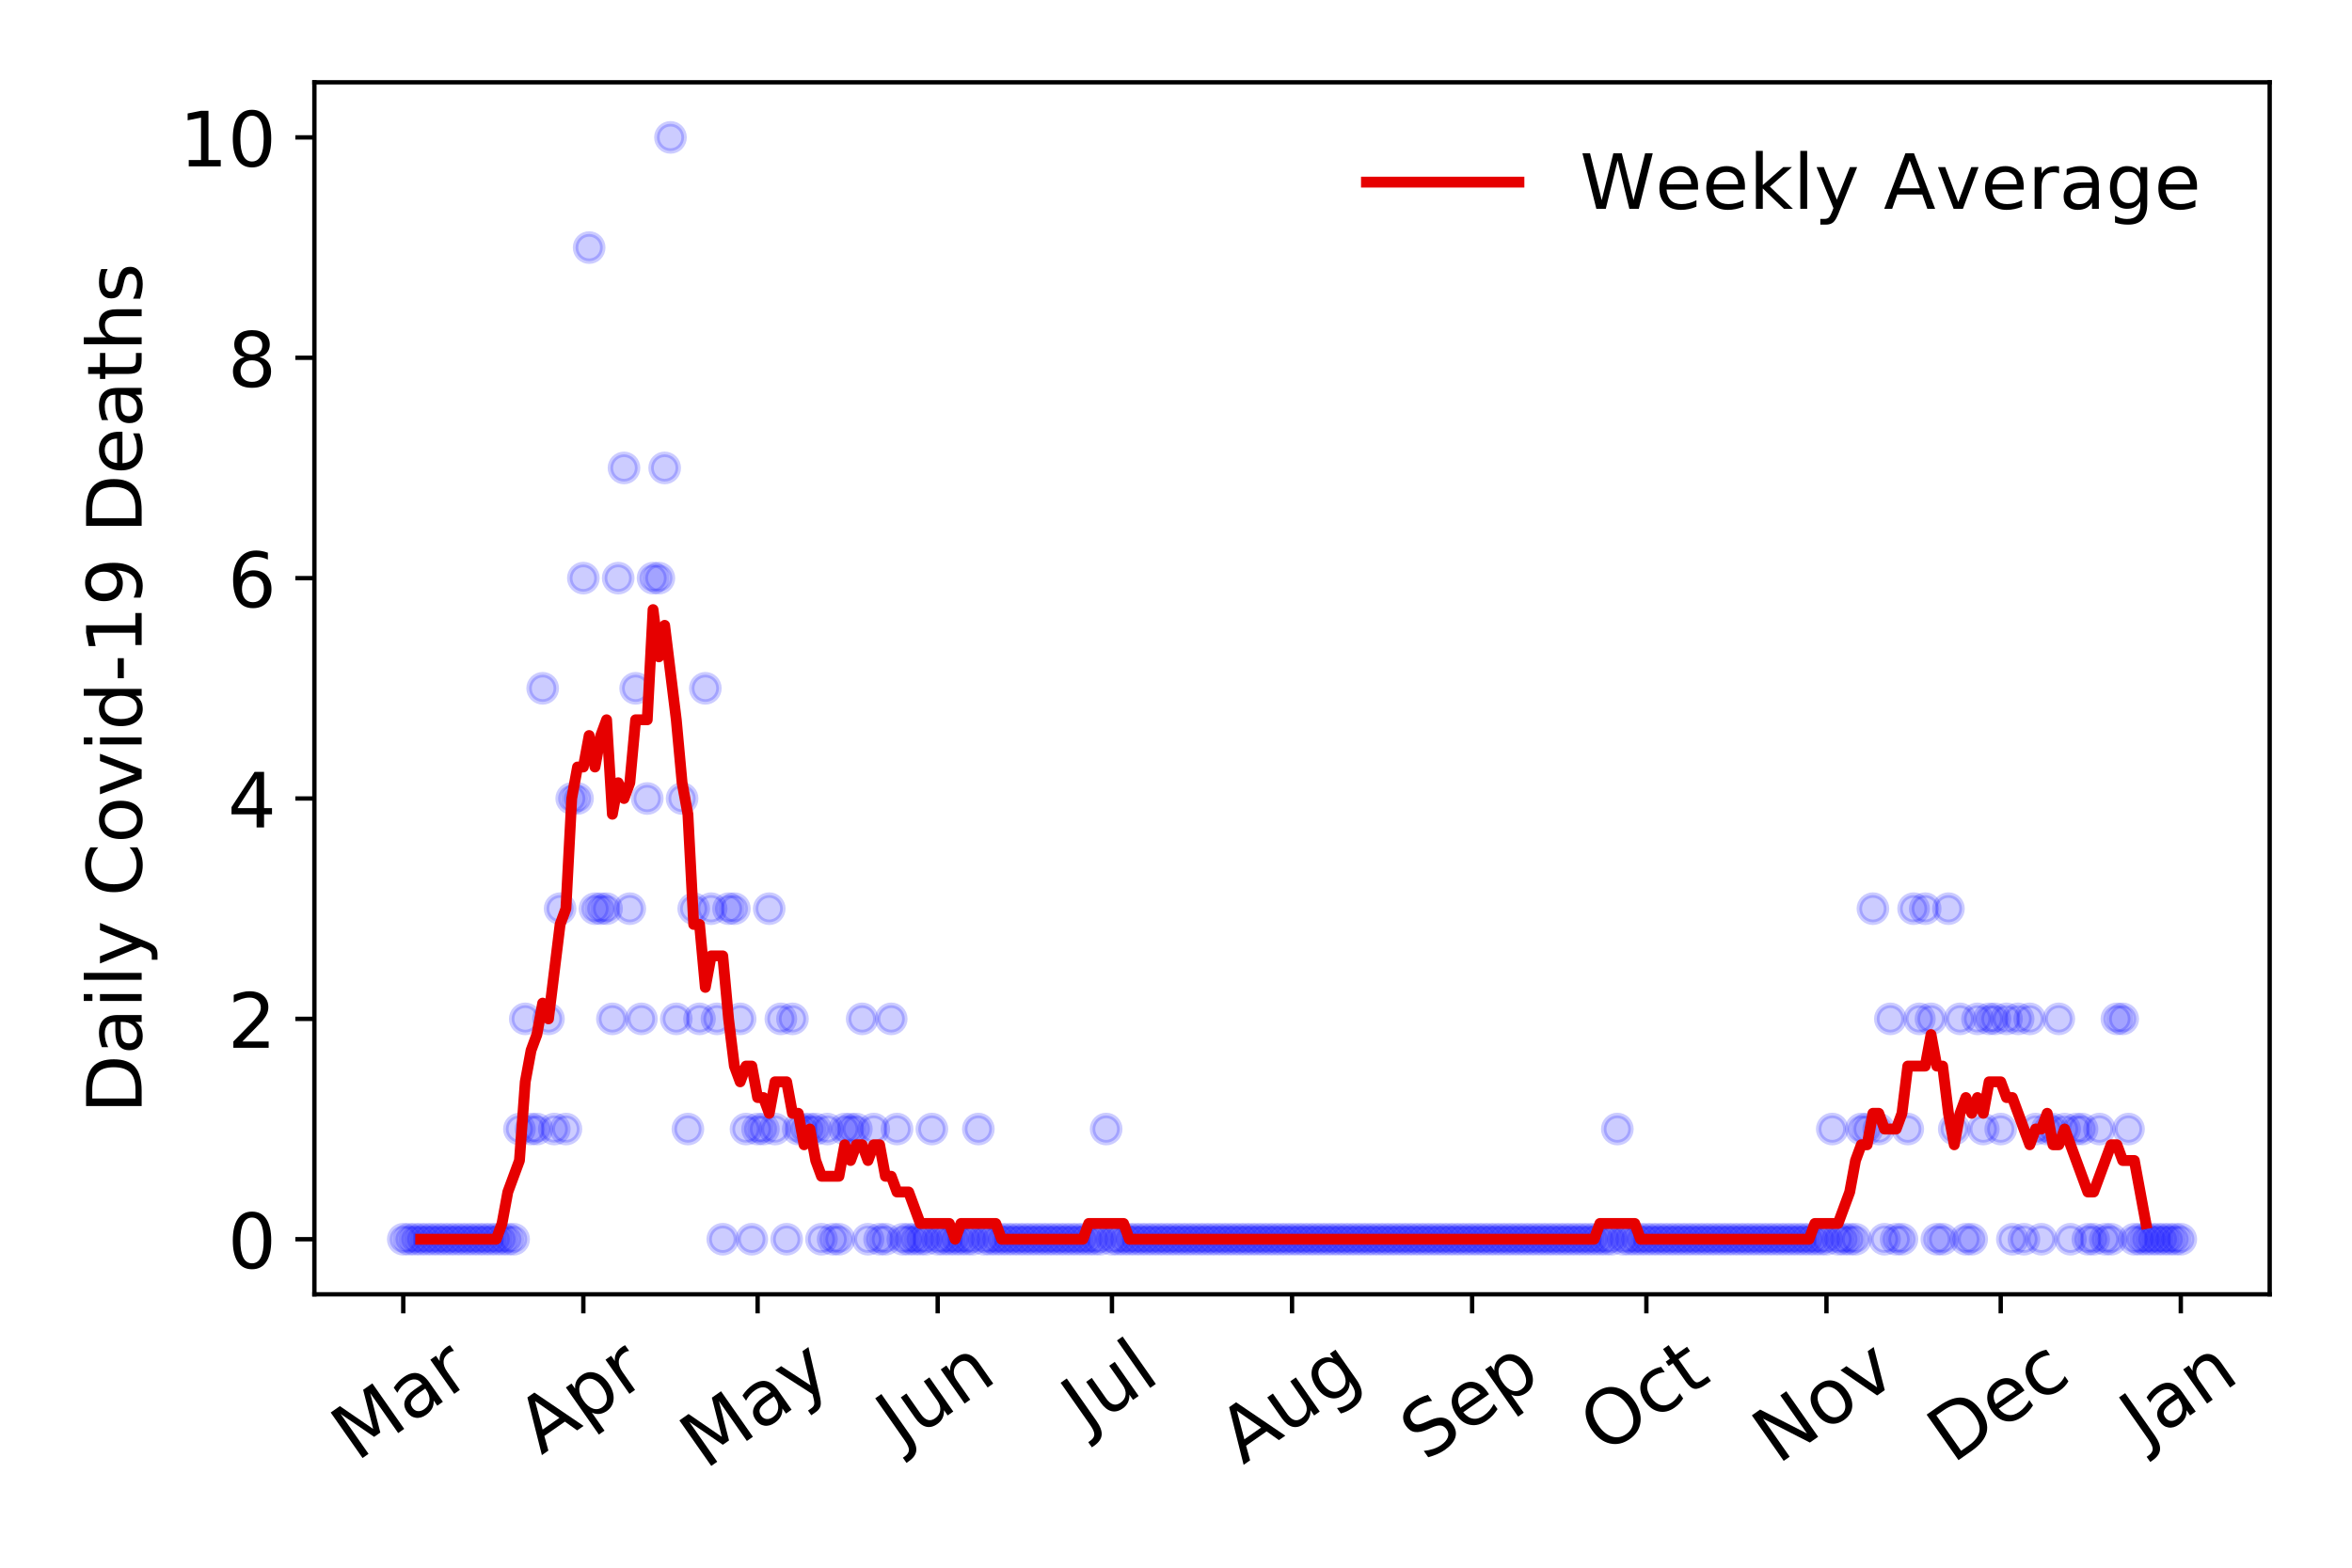 <?xml version="1.0" encoding="utf-8" standalone="no"?>
<!DOCTYPE svg PUBLIC "-//W3C//DTD SVG 1.1//EN"
  "http://www.w3.org/Graphics/SVG/1.1/DTD/svg11.dtd">
<!-- Created with matplotlib (https://matplotlib.org/) -->
<svg height="288pt" version="1.1" viewBox="0 0 432 288" width="432pt" xmlns="http://www.w3.org/2000/svg" xmlns:xlink="http://www.w3.org/1999/xlink">
 <defs>
  <style type="text/css">
*{stroke-linecap:butt;stroke-linejoin:round;}
  </style>
 </defs>
 <g id="figure_1">
  <g id="patch_1">
   <path d="M 0 288 
L 432 288 
L 432 0 
L 0 0 
z
" style="fill:#ffffff;"/>
  </g>
  <g id="axes_1">
   <g id="patch_2">
    <path d="M 57.745 237.778 
L 416.88 237.778 
L 416.88 15.12 
L 57.745 15.12 
z
" style="fill:#ffffff;"/>
   </g>
   <g id="matplotlib.axis_1">
    <g id="xtick_1">
     <g id="line2d_1">
      <defs>
       <path d="M 0 0 
L 0 3.5 
" id="m08ba8524fc" style="stroke:#000000;stroke-width:0.8;"/>
      </defs>
      <g>
       <use style="stroke:#000000;stroke-width:0.8;" x="74.069" xlink:href="#m08ba8524fc" y="237.778"/>
      </g>
     </g>
     <g id="text_1">
      <!-- Mar -->
      <defs>
       <path d="M 9.812 72.906 
L 24.516 72.906 
L 43.109 23.297 
L 61.812 72.906 
L 76.516 72.906 
L 76.516 0 
L 66.891 0 
L 66.891 64.016 
L 48.094 14.016 
L 38.188 14.016 
L 19.391 64.016 
L 19.391 0 
L 9.812 0 
z
" id="DejaVuSans-77"/>
       <path d="M 34.281 27.484 
Q 23.391 27.484 19.188 25 
Q 14.984 22.516 14.984 16.5 
Q 14.984 11.719 18.141 8.906 
Q 21.297 6.109 26.703 6.109 
Q 34.188 6.109 38.703 11.406 
Q 43.219 16.703 43.219 25.484 
L 43.219 27.484 
z
M 52.203 31.203 
L 52.203 0 
L 43.219 0 
L 43.219 8.297 
Q 40.141 3.328 35.547 0.953 
Q 30.953 -1.422 24.312 -1.422 
Q 15.922 -1.422 10.953 3.297 
Q 6 8.016 6 15.922 
Q 6 25.141 12.172 29.828 
Q 18.359 34.516 30.609 34.516 
L 43.219 34.516 
L 43.219 35.406 
Q 43.219 41.609 39.141 45 
Q 35.062 48.391 27.688 48.391 
Q 23 48.391 18.547 47.266 
Q 14.109 46.141 10.016 43.891 
L 10.016 52.203 
Q 14.938 54.109 19.578 55.047 
Q 24.219 56 28.609 56 
Q 40.484 56 46.344 49.844 
Q 52.203 43.703 52.203 31.203 
z
" id="DejaVuSans-97"/>
       <path d="M 41.109 46.297 
Q 39.594 47.172 37.812 47.578 
Q 36.031 48 33.891 48 
Q 26.266 48 22.188 43.047 
Q 18.109 38.094 18.109 28.812 
L 18.109 0 
L 9.078 0 
L 9.078 54.688 
L 18.109 54.688 
L 18.109 46.188 
Q 20.953 51.172 25.484 53.578 
Q 30.031 56 36.531 56 
Q 37.453 56 38.578 55.875 
Q 39.703 55.766 41.062 55.516 
z
" id="DejaVuSans-114"/>
      </defs>
      <g transform="translate(65.467 268.643)rotate(-35)scale(0.14 -0.14)">
       <use xlink:href="#DejaVuSans-77"/>
       <use x="86.279" xlink:href="#DejaVuSans-97"/>
       <use x="147.559" xlink:href="#DejaVuSans-114"/>
      </g>
     </g>
    </g>
    <g id="xtick_2">
     <g id="line2d_2">
      <g>
       <use style="stroke:#000000;stroke-width:0.8;" x="107.145" xlink:href="#m08ba8524fc" y="237.778"/>
      </g>
     </g>
     <g id="text_2">
      <!-- Apr -->
      <defs>
       <path d="M 34.188 63.188 
L 20.797 26.906 
L 47.609 26.906 
z
M 28.609 72.906 
L 39.797 72.906 
L 67.578 0 
L 57.328 0 
L 50.688 18.703 
L 17.828 18.703 
L 11.188 0 
L 0.781 0 
z
" id="DejaVuSans-65"/>
       <path d="M 18.109 8.203 
L 18.109 -20.797 
L 9.078 -20.797 
L 9.078 54.688 
L 18.109 54.688 
L 18.109 46.391 
Q 20.953 51.266 25.266 53.625 
Q 29.594 56 35.594 56 
Q 45.562 56 51.781 48.094 
Q 58.016 40.188 58.016 27.297 
Q 58.016 14.406 51.781 6.484 
Q 45.562 -1.422 35.594 -1.422 
Q 29.594 -1.422 25.266 0.953 
Q 20.953 3.328 18.109 8.203 
z
M 48.688 27.297 
Q 48.688 37.203 44.609 42.844 
Q 40.531 48.484 33.406 48.484 
Q 26.266 48.484 22.188 42.844 
Q 18.109 37.203 18.109 27.297 
Q 18.109 17.391 22.188 11.75 
Q 26.266 6.109 33.406 6.109 
Q 40.531 6.109 44.609 11.75 
Q 48.688 17.391 48.688 27.297 
z
" id="DejaVuSans-112"/>
      </defs>
      <g transform="translate(99.441 267.384)rotate(-35)scale(0.14 -0.14)">
       <use xlink:href="#DejaVuSans-65"/>
       <use x="68.408" xlink:href="#DejaVuSans-112"/>
       <use x="131.885" xlink:href="#DejaVuSans-114"/>
      </g>
     </g>
    </g>
    <g id="xtick_3">
     <g id="line2d_3">
      <g>
       <use style="stroke:#000000;stroke-width:0.8;" x="139.153" xlink:href="#m08ba8524fc" y="237.778"/>
      </g>
     </g>
     <g id="text_3">
      <!-- May -->
      <defs>
       <path d="M 32.172 -5.078 
Q 28.375 -14.844 24.75 -17.812 
Q 21.141 -20.797 15.094 -20.797 
L 7.906 -20.797 
L 7.906 -13.281 
L 13.188 -13.281 
Q 16.891 -13.281 18.938 -11.516 
Q 21 -9.766 23.484 -3.219 
L 25.094 0.875 
L 2.984 54.688 
L 12.5 54.688 
L 29.594 11.922 
L 46.688 54.688 
L 56.203 54.688 
z
" id="DejaVuSans-121"/>
      </defs>
      <g transform="translate(129.514 270.094)rotate(-35)scale(0.14 -0.14)">
       <use xlink:href="#DejaVuSans-77"/>
       <use x="86.279" xlink:href="#DejaVuSans-97"/>
       <use x="147.559" xlink:href="#DejaVuSans-121"/>
      </g>
     </g>
    </g>
    <g id="xtick_4">
     <g id="line2d_4">
      <g>
       <use style="stroke:#000000;stroke-width:0.8;" x="172.229" xlink:href="#m08ba8524fc" y="237.778"/>
      </g>
     </g>
     <g id="text_4">
      <!-- Jun -->
      <defs>
       <path d="M 9.812 72.906 
L 19.672 72.906 
L 19.672 5.078 
Q 19.672 -8.109 14.672 -14.062 
Q 9.672 -20.016 -1.422 -20.016 
L -5.172 -20.016 
L -5.172 -11.719 
L -2.094 -11.719 
Q 4.438 -11.719 7.125 -8.047 
Q 9.812 -4.391 9.812 5.078 
z
" id="DejaVuSans-74"/>
       <path d="M 8.5 21.578 
L 8.5 54.688 
L 17.484 54.688 
L 17.484 21.922 
Q 17.484 14.156 20.5 10.266 
Q 23.531 6.391 29.594 6.391 
Q 36.859 6.391 41.078 11.031 
Q 45.312 15.672 45.312 23.688 
L 45.312 54.688 
L 54.297 54.688 
L 54.297 0 
L 45.312 0 
L 45.312 8.406 
Q 42.047 3.422 37.719 1 
Q 33.406 -1.422 27.688 -1.422 
Q 18.266 -1.422 13.375 4.438 
Q 8.5 10.297 8.5 21.578 
z
M 31.109 56 
z
" id="DejaVuSans-117"/>
       <path d="M 54.891 33.016 
L 54.891 0 
L 45.906 0 
L 45.906 32.719 
Q 45.906 40.484 42.875 44.328 
Q 39.844 48.188 33.797 48.188 
Q 26.516 48.188 22.312 43.547 
Q 18.109 38.922 18.109 30.906 
L 18.109 0 
L 9.078 0 
L 9.078 54.688 
L 18.109 54.688 
L 18.109 46.188 
Q 21.344 51.125 25.703 53.562 
Q 30.078 56 35.797 56 
Q 45.219 56 50.047 50.172 
Q 54.891 44.344 54.891 33.016 
z
" id="DejaVuSans-110"/>
      </defs>
      <g transform="translate(165.485 266.039)rotate(-35)scale(0.14 -0.14)">
       <use xlink:href="#DejaVuSans-74"/>
       <use x="29.492" xlink:href="#DejaVuSans-117"/>
       <use x="92.871" xlink:href="#DejaVuSans-110"/>
      </g>
     </g>
    </g>
    <g id="xtick_5">
     <g id="line2d_5">
      <g>
       <use style="stroke:#000000;stroke-width:0.8;" x="204.237" xlink:href="#m08ba8524fc" y="237.778"/>
      </g>
     </g>
     <g id="text_5">
      <!-- Jul -->
      <defs>
       <path d="M 9.422 75.984 
L 18.406 75.984 
L 18.406 0 
L 9.422 0 
z
" id="DejaVuSans-108"/>
      </defs>
      <g transform="translate(199.534 263.181)rotate(-35)scale(0.14 -0.14)">
       <use xlink:href="#DejaVuSans-74"/>
       <use x="29.492" xlink:href="#DejaVuSans-117"/>
       <use x="92.871" xlink:href="#DejaVuSans-108"/>
      </g>
     </g>
    </g>
    <g id="xtick_6">
     <g id="line2d_6">
      <g>
       <use style="stroke:#000000;stroke-width:0.8;" x="237.312" xlink:href="#m08ba8524fc" y="237.778"/>
      </g>
     </g>
     <g id="text_6">
      <!-- Aug -->
      <defs>
       <path d="M 45.406 27.984 
Q 45.406 37.75 41.375 43.109 
Q 37.359 48.484 30.078 48.484 
Q 22.859 48.484 18.828 43.109 
Q 14.797 37.75 14.797 27.984 
Q 14.797 18.266 18.828 12.891 
Q 22.859 7.516 30.078 7.516 
Q 37.359 7.516 41.375 12.891 
Q 45.406 18.266 45.406 27.984 
z
M 54.391 6.781 
Q 54.391 -7.172 48.188 -13.984 
Q 42 -20.797 29.203 -20.797 
Q 24.469 -20.797 20.266 -20.094 
Q 16.062 -19.391 12.109 -17.922 
L 12.109 -9.188 
Q 16.062 -11.328 19.922 -12.344 
Q 23.781 -13.375 27.781 -13.375 
Q 36.625 -13.375 41.016 -8.766 
Q 45.406 -4.156 45.406 5.172 
L 45.406 9.625 
Q 42.625 4.781 38.281 2.391 
Q 33.938 0 27.875 0 
Q 17.828 0 11.672 7.656 
Q 5.516 15.328 5.516 27.984 
Q 5.516 40.672 11.672 48.328 
Q 17.828 56 27.875 56 
Q 33.938 56 38.281 53.609 
Q 42.625 51.219 45.406 46.391 
L 45.406 54.688 
L 54.391 54.688 
z
" id="DejaVuSans-103"/>
      </defs>
      <g transform="translate(228.332 269.172)rotate(-35)scale(0.14 -0.14)">
       <use xlink:href="#DejaVuSans-65"/>
       <use x="68.408" xlink:href="#DejaVuSans-117"/>
       <use x="131.787" xlink:href="#DejaVuSans-103"/>
      </g>
     </g>
    </g>
    <g id="xtick_7">
     <g id="line2d_7">
      <g>
       <use style="stroke:#000000;stroke-width:0.8;" x="270.388" xlink:href="#m08ba8524fc" y="237.778"/>
      </g>
     </g>
     <g id="text_7">
      <!-- Sep -->
      <defs>
       <path d="M 53.516 70.516 
L 53.516 60.891 
Q 47.906 63.578 42.922 64.891 
Q 37.938 66.219 33.297 66.219 
Q 25.25 66.219 20.875 63.094 
Q 16.5 59.969 16.5 54.203 
Q 16.5 49.359 19.406 46.891 
Q 22.312 44.438 30.422 42.922 
L 36.375 41.703 
Q 47.406 39.594 52.656 34.297 
Q 57.906 29 57.906 20.125 
Q 57.906 9.516 50.797 4.047 
Q 43.703 -1.422 29.984 -1.422 
Q 24.812 -1.422 18.969 -0.25 
Q 13.141 0.922 6.891 3.219 
L 6.891 13.375 
Q 12.891 10.016 18.656 8.297 
Q 24.422 6.594 29.984 6.594 
Q 38.422 6.594 43.016 9.906 
Q 47.609 13.234 47.609 19.391 
Q 47.609 24.75 44.312 27.781 
Q 41.016 30.812 33.5 32.328 
L 27.484 33.5 
Q 16.453 35.688 11.516 40.375 
Q 6.594 45.062 6.594 53.422 
Q 6.594 63.094 13.406 68.656 
Q 20.219 74.219 32.172 74.219 
Q 37.312 74.219 42.625 73.281 
Q 47.953 72.359 53.516 70.516 
z
" id="DejaVuSans-83"/>
       <path d="M 56.203 29.594 
L 56.203 25.203 
L 14.891 25.203 
Q 15.484 15.922 20.484 11.062 
Q 25.484 6.203 34.422 6.203 
Q 39.594 6.203 44.453 7.469 
Q 49.312 8.734 54.109 11.281 
L 54.109 2.781 
Q 49.266 0.734 44.188 -0.344 
Q 39.109 -1.422 33.891 -1.422 
Q 20.797 -1.422 13.156 6.188 
Q 5.516 13.812 5.516 26.812 
Q 5.516 40.234 12.766 48.109 
Q 20.016 56 32.328 56 
Q 43.359 56 49.781 48.891 
Q 56.203 41.797 56.203 29.594 
z
M 47.219 32.234 
Q 47.125 39.594 43.094 43.984 
Q 39.062 48.391 32.422 48.391 
Q 24.906 48.391 20.391 44.141 
Q 15.875 39.891 15.188 32.172 
z
" id="DejaVuSans-101"/>
      </defs>
      <g transform="translate(261.795 268.629)rotate(-35)scale(0.14 -0.14)">
       <use xlink:href="#DejaVuSans-83"/>
       <use x="63.477" xlink:href="#DejaVuSans-101"/>
       <use x="125" xlink:href="#DejaVuSans-112"/>
      </g>
     </g>
    </g>
    <g id="xtick_8">
     <g id="line2d_8">
      <g>
       <use style="stroke:#000000;stroke-width:0.8;" x="302.396" xlink:href="#m08ba8524fc" y="237.778"/>
      </g>
     </g>
     <g id="text_8">
      <!-- Oct -->
      <defs>
       <path d="M 39.406 66.219 
Q 28.656 66.219 22.328 58.203 
Q 16.016 50.203 16.016 36.375 
Q 16.016 22.609 22.328 14.594 
Q 28.656 6.594 39.406 6.594 
Q 50.141 6.594 56.422 14.594 
Q 62.703 22.609 62.703 36.375 
Q 62.703 50.203 56.422 58.203 
Q 50.141 66.219 39.406 66.219 
z
M 39.406 74.219 
Q 54.734 74.219 63.906 63.938 
Q 73.094 53.656 73.094 36.375 
Q 73.094 19.141 63.906 8.859 
Q 54.734 -1.422 39.406 -1.422 
Q 24.031 -1.422 14.812 8.828 
Q 5.609 19.094 5.609 36.375 
Q 5.609 53.656 14.812 63.938 
Q 24.031 74.219 39.406 74.219 
z
" id="DejaVuSans-79"/>
       <path d="M 48.781 52.594 
L 48.781 44.188 
Q 44.969 46.297 41.141 47.344 
Q 37.312 48.391 33.406 48.391 
Q 24.656 48.391 19.812 42.844 
Q 14.984 37.312 14.984 27.297 
Q 14.984 17.281 19.812 11.734 
Q 24.656 6.203 33.406 6.203 
Q 37.312 6.203 41.141 7.25 
Q 44.969 8.297 48.781 10.406 
L 48.781 2.094 
Q 45.016 0.344 40.984 -0.531 
Q 36.969 -1.422 32.422 -1.422 
Q 20.062 -1.422 12.781 6.344 
Q 5.516 14.109 5.516 27.297 
Q 5.516 40.672 12.859 48.328 
Q 20.219 56 33.016 56 
Q 37.156 56 41.109 55.141 
Q 45.062 54.297 48.781 52.594 
z
" id="DejaVuSans-99"/>
       <path d="M 18.312 70.219 
L 18.312 54.688 
L 36.812 54.688 
L 36.812 47.703 
L 18.312 47.703 
L 18.312 18.016 
Q 18.312 11.328 20.141 9.422 
Q 21.969 7.516 27.594 7.516 
L 36.812 7.516 
L 36.812 0 
L 27.594 0 
Q 17.188 0 13.234 3.875 
Q 9.281 7.766 9.281 18.016 
L 9.281 47.703 
L 2.688 47.703 
L 2.688 54.688 
L 9.281 54.688 
L 9.281 70.219 
z
" id="DejaVuSans-116"/>
      </defs>
      <g transform="translate(294.698 267.377)rotate(-35)scale(0.14 -0.14)">
       <use xlink:href="#DejaVuSans-79"/>
       <use x="78.711" xlink:href="#DejaVuSans-99"/>
       <use x="133.691" xlink:href="#DejaVuSans-116"/>
      </g>
     </g>
    </g>
    <g id="xtick_9">
     <g id="line2d_9">
      <g>
       <use style="stroke:#000000;stroke-width:0.8;" x="335.472" xlink:href="#m08ba8524fc" y="237.778"/>
      </g>
     </g>
     <g id="text_9">
      <!-- Nov -->
      <defs>
       <path d="M 9.812 72.906 
L 23.094 72.906 
L 55.422 11.922 
L 55.422 72.906 
L 64.984 72.906 
L 64.984 0 
L 51.703 0 
L 19.391 60.984 
L 19.391 0 
L 9.812 0 
z
" id="DejaVuSans-78"/>
       <path d="M 30.609 48.391 
Q 23.391 48.391 19.188 42.75 
Q 14.984 37.109 14.984 27.297 
Q 14.984 17.484 19.156 11.844 
Q 23.344 6.203 30.609 6.203 
Q 37.797 6.203 41.984 11.859 
Q 46.188 17.531 46.188 27.297 
Q 46.188 37.016 41.984 42.703 
Q 37.797 48.391 30.609 48.391 
z
M 30.609 56 
Q 42.328 56 49.016 48.375 
Q 55.719 40.766 55.719 27.297 
Q 55.719 13.875 49.016 6.219 
Q 42.328 -1.422 30.609 -1.422 
Q 18.844 -1.422 12.172 6.219 
Q 5.516 13.875 5.516 27.297 
Q 5.516 40.766 12.172 48.375 
Q 18.844 56 30.609 56 
z
" id="DejaVuSans-111"/>
       <path d="M 2.984 54.688 
L 12.5 54.688 
L 29.594 8.797 
L 46.688 54.688 
L 56.203 54.688 
L 35.688 0 
L 23.484 0 
z
" id="DejaVuSans-118"/>
      </defs>
      <g transform="translate(326.495 269.166)rotate(-35)scale(0.14 -0.14)">
       <use xlink:href="#DejaVuSans-78"/>
       <use x="74.805" xlink:href="#DejaVuSans-111"/>
       <use x="135.986" xlink:href="#DejaVuSans-118"/>
      </g>
     </g>
    </g>
    <g id="xtick_10">
     <g id="line2d_10">
      <g>
       <use style="stroke:#000000;stroke-width:0.8;" x="367.48" xlink:href="#m08ba8524fc" y="237.778"/>
      </g>
     </g>
     <g id="text_10">
      <!-- Dec -->
      <defs>
       <path d="M 19.672 64.797 
L 19.672 8.109 
L 31.594 8.109 
Q 46.688 8.109 53.688 14.938 
Q 60.688 21.781 60.688 36.531 
Q 60.688 51.172 53.688 57.984 
Q 46.688 64.797 31.594 64.797 
z
M 9.812 72.906 
L 30.078 72.906 
Q 51.266 72.906 61.172 64.094 
Q 71.094 55.281 71.094 36.531 
Q 71.094 17.672 61.125 8.828 
Q 51.172 0 30.078 0 
L 9.812 0 
z
" id="DejaVuSans-68"/>
      </defs>
      <g transform="translate(358.6 269.032)rotate(-35)scale(0.14 -0.14)">
       <use xlink:href="#DejaVuSans-68"/>
       <use x="77.002" xlink:href="#DejaVuSans-101"/>
       <use x="138.525" xlink:href="#DejaVuSans-99"/>
      </g>
     </g>
    </g>
    <g id="xtick_11">
     <g id="line2d_11">
      <g>
       <use style="stroke:#000000;stroke-width:0.8;" x="400.556" xlink:href="#m08ba8524fc" y="237.778"/>
      </g>
     </g>
     <g id="text_11">
      <!-- Jan -->
      <g transform="translate(393.932 265.871)rotate(-35)scale(0.14 -0.14)">
       <use xlink:href="#DejaVuSans-74"/>
       <use x="29.492" xlink:href="#DejaVuSans-97"/>
       <use x="90.771" xlink:href="#DejaVuSans-110"/>
      </g>
     </g>
    </g>
   </g>
   <g id="matplotlib.axis_2">
    <g id="ytick_1">
     <g id="line2d_12">
      <defs>
       <path d="M 0 0 
L -3.5 0 
" id="ma9e39b2b84" style="stroke:#000000;stroke-width:0.8;"/>
      </defs>
      <g>
       <use style="stroke:#000000;stroke-width:0.8;" x="57.745" xlink:href="#ma9e39b2b84" y="227.657"/>
      </g>
     </g>
     <g id="text_12">
      <!-- 0 -->
      <defs>
       <path d="M 31.781 66.406 
Q 24.172 66.406 20.328 58.906 
Q 16.5 51.422 16.5 36.375 
Q 16.5 21.391 20.328 13.891 
Q 24.172 6.391 31.781 6.391 
Q 39.453 6.391 43.281 13.891 
Q 47.125 21.391 47.125 36.375 
Q 47.125 51.422 43.281 58.906 
Q 39.453 66.406 31.781 66.406 
z
M 31.781 74.219 
Q 44.047 74.219 50.516 64.516 
Q 56.984 54.828 56.984 36.375 
Q 56.984 17.969 50.516 8.266 
Q 44.047 -1.422 31.781 -1.422 
Q 19.531 -1.422 13.062 8.266 
Q 6.594 17.969 6.594 36.375 
Q 6.594 54.828 13.062 64.516 
Q 19.531 74.219 31.781 74.219 
z
" id="DejaVuSans-48"/>
      </defs>
      <g transform="translate(41.837 232.976)scale(0.14 -0.14)">
       <use xlink:href="#DejaVuSans-48"/>
      </g>
     </g>
    </g>
    <g id="ytick_2">
     <g id="line2d_13">
      <g>
       <use style="stroke:#000000;stroke-width:0.8;" x="57.745" xlink:href="#ma9e39b2b84" y="187.174"/>
      </g>
     </g>
     <g id="text_13">
      <!-- 2 -->
      <defs>
       <path d="M 19.188 8.297 
L 53.609 8.297 
L 53.609 0 
L 7.328 0 
L 7.328 8.297 
Q 12.938 14.109 22.625 23.891 
Q 32.328 33.688 34.812 36.531 
Q 39.547 41.844 41.422 45.531 
Q 43.312 49.219 43.312 52.781 
Q 43.312 58.594 39.234 62.25 
Q 35.156 65.922 28.609 65.922 
Q 23.969 65.922 18.812 64.312 
Q 13.672 62.703 7.812 59.422 
L 7.812 69.391 
Q 13.766 71.781 18.938 73 
Q 24.125 74.219 28.422 74.219 
Q 39.75 74.219 46.484 68.547 
Q 53.219 62.891 53.219 53.422 
Q 53.219 48.922 51.531 44.891 
Q 49.859 40.875 45.406 35.406 
Q 44.188 33.984 37.641 27.219 
Q 31.109 20.453 19.188 8.297 
z
" id="DejaVuSans-50"/>
      </defs>
      <g transform="translate(41.837 192.493)scale(0.14 -0.14)">
       <use xlink:href="#DejaVuSans-50"/>
      </g>
     </g>
    </g>
    <g id="ytick_3">
     <g id="line2d_14">
      <g>
       <use style="stroke:#000000;stroke-width:0.8;" x="57.745" xlink:href="#ma9e39b2b84" y="146.691"/>
      </g>
     </g>
     <g id="text_14">
      <!-- 4 -->
      <defs>
       <path d="M 37.797 64.312 
L 12.891 25.391 
L 37.797 25.391 
z
M 35.203 72.906 
L 47.609 72.906 
L 47.609 25.391 
L 58.016 25.391 
L 58.016 17.188 
L 47.609 17.188 
L 47.609 0 
L 37.797 0 
L 37.797 17.188 
L 4.891 17.188 
L 4.891 26.703 
z
" id="DejaVuSans-52"/>
      </defs>
      <g transform="translate(41.837 152.01)scale(0.14 -0.14)">
       <use xlink:href="#DejaVuSans-52"/>
      </g>
     </g>
    </g>
    <g id="ytick_4">
     <g id="line2d_15">
      <g>
       <use style="stroke:#000000;stroke-width:0.8;" x="57.745" xlink:href="#ma9e39b2b84" y="106.207"/>
      </g>
     </g>
     <g id="text_15">
      <!-- 6 -->
      <defs>
       <path d="M 33.016 40.375 
Q 26.375 40.375 22.484 35.828 
Q 18.609 31.297 18.609 23.391 
Q 18.609 15.531 22.484 10.953 
Q 26.375 6.391 33.016 6.391 
Q 39.656 6.391 43.531 10.953 
Q 47.406 15.531 47.406 23.391 
Q 47.406 31.297 43.531 35.828 
Q 39.656 40.375 33.016 40.375 
z
M 52.594 71.297 
L 52.594 62.312 
Q 48.875 64.062 45.094 64.984 
Q 41.312 65.922 37.594 65.922 
Q 27.828 65.922 22.672 59.328 
Q 17.531 52.734 16.797 39.406 
Q 19.672 43.656 24.016 45.922 
Q 28.375 48.188 33.594 48.188 
Q 44.578 48.188 50.953 41.516 
Q 57.328 34.859 57.328 23.391 
Q 57.328 12.156 50.688 5.359 
Q 44.047 -1.422 33.016 -1.422 
Q 20.359 -1.422 13.672 8.266 
Q 6.984 17.969 6.984 36.375 
Q 6.984 53.656 15.188 63.938 
Q 23.391 74.219 37.203 74.219 
Q 40.922 74.219 44.703 73.484 
Q 48.484 72.75 52.594 71.297 
z
" id="DejaVuSans-54"/>
      </defs>
      <g transform="translate(41.837 111.526)scale(0.14 -0.14)">
       <use xlink:href="#DejaVuSans-54"/>
      </g>
     </g>
    </g>
    <g id="ytick_5">
     <g id="line2d_16">
      <g>
       <use style="stroke:#000000;stroke-width:0.8;" x="57.745" xlink:href="#ma9e39b2b84" y="65.724"/>
      </g>
     </g>
     <g id="text_16">
      <!-- 8 -->
      <defs>
       <path d="M 31.781 34.625 
Q 24.75 34.625 20.719 30.859 
Q 16.703 27.094 16.703 20.516 
Q 16.703 13.922 20.719 10.156 
Q 24.75 6.391 31.781 6.391 
Q 38.812 6.391 42.859 10.172 
Q 46.922 13.969 46.922 20.516 
Q 46.922 27.094 42.891 30.859 
Q 38.875 34.625 31.781 34.625 
z
M 21.922 38.812 
Q 15.578 40.375 12.031 44.719 
Q 8.5 49.078 8.5 55.328 
Q 8.5 64.062 14.719 69.141 
Q 20.953 74.219 31.781 74.219 
Q 42.672 74.219 48.875 69.141 
Q 55.078 64.062 55.078 55.328 
Q 55.078 49.078 51.531 44.719 
Q 48 40.375 41.703 38.812 
Q 48.828 37.156 52.797 32.312 
Q 56.781 27.484 56.781 20.516 
Q 56.781 9.906 50.312 4.234 
Q 43.844 -1.422 31.781 -1.422 
Q 19.734 -1.422 13.25 4.234 
Q 6.781 9.906 6.781 20.516 
Q 6.781 27.484 10.781 32.312 
Q 14.797 37.156 21.922 38.812 
z
M 18.312 54.391 
Q 18.312 48.734 21.844 45.562 
Q 25.391 42.391 31.781 42.391 
Q 38.141 42.391 41.719 45.562 
Q 45.312 48.734 45.312 54.391 
Q 45.312 60.062 41.719 63.234 
Q 38.141 66.406 31.781 66.406 
Q 25.391 66.406 21.844 63.234 
Q 18.312 60.062 18.312 54.391 
z
" id="DejaVuSans-56"/>
      </defs>
      <g transform="translate(41.837 71.043)scale(0.14 -0.14)">
       <use xlink:href="#DejaVuSans-56"/>
      </g>
     </g>
    </g>
    <g id="ytick_6">
     <g id="line2d_17">
      <g>
       <use style="stroke:#000000;stroke-width:0.8;" x="57.745" xlink:href="#ma9e39b2b84" y="25.241"/>
      </g>
     </g>
     <g id="text_17">
      <!-- 10 -->
      <defs>
       <path d="M 12.406 8.297 
L 28.516 8.297 
L 28.516 63.922 
L 10.984 60.406 
L 10.984 69.391 
L 28.422 72.906 
L 38.281 72.906 
L 38.281 8.297 
L 54.391 8.297 
L 54.391 0 
L 12.406 0 
z
" id="DejaVuSans-49"/>
      </defs>
      <g transform="translate(32.93 30.56)scale(0.14 -0.14)">
       <use xlink:href="#DejaVuSans-49"/>
       <use x="63.623" xlink:href="#DejaVuSans-48"/>
      </g>
     </g>
    </g>
    <g id="text_18">
     <!-- Daily Covid-19 Deaths -->
     <defs>
      <path d="M 9.422 54.688 
L 18.406 54.688 
L 18.406 0 
L 9.422 0 
z
M 9.422 75.984 
L 18.406 75.984 
L 18.406 64.594 
L 9.422 64.594 
z
" id="DejaVuSans-105"/>
      <path id="DejaVuSans-32"/>
      <path d="M 64.406 67.281 
L 64.406 56.891 
Q 59.422 61.531 53.781 63.812 
Q 48.141 66.109 41.797 66.109 
Q 29.297 66.109 22.656 58.469 
Q 16.016 50.828 16.016 36.375 
Q 16.016 21.969 22.656 14.328 
Q 29.297 6.688 41.797 6.688 
Q 48.141 6.688 53.781 8.984 
Q 59.422 11.281 64.406 15.922 
L 64.406 5.609 
Q 59.234 2.094 53.438 0.328 
Q 47.656 -1.422 41.219 -1.422 
Q 24.656 -1.422 15.125 8.703 
Q 5.609 18.844 5.609 36.375 
Q 5.609 53.953 15.125 64.078 
Q 24.656 74.219 41.219 74.219 
Q 47.75 74.219 53.531 72.484 
Q 59.328 70.75 64.406 67.281 
z
" id="DejaVuSans-67"/>
      <path d="M 45.406 46.391 
L 45.406 75.984 
L 54.391 75.984 
L 54.391 0 
L 45.406 0 
L 45.406 8.203 
Q 42.578 3.328 38.25 0.953 
Q 33.938 -1.422 27.875 -1.422 
Q 17.969 -1.422 11.734 6.484 
Q 5.516 14.406 5.516 27.297 
Q 5.516 40.188 11.734 48.094 
Q 17.969 56 27.875 56 
Q 33.938 56 38.25 53.625 
Q 42.578 51.266 45.406 46.391 
z
M 14.797 27.297 
Q 14.797 17.391 18.875 11.75 
Q 22.953 6.109 30.078 6.109 
Q 37.203 6.109 41.297 11.75 
Q 45.406 17.391 45.406 27.297 
Q 45.406 37.203 41.297 42.844 
Q 37.203 48.484 30.078 48.484 
Q 22.953 48.484 18.875 42.844 
Q 14.797 37.203 14.797 27.297 
z
" id="DejaVuSans-100"/>
      <path d="M 4.891 31.391 
L 31.203 31.391 
L 31.203 23.391 
L 4.891 23.391 
z
" id="DejaVuSans-45"/>
      <path d="M 10.984 1.516 
L 10.984 10.5 
Q 14.703 8.734 18.5 7.812 
Q 22.312 6.891 25.984 6.891 
Q 35.75 6.891 40.891 13.453 
Q 46.047 20.016 46.781 33.406 
Q 43.953 29.203 39.594 26.953 
Q 35.25 24.703 29.984 24.703 
Q 19.047 24.703 12.672 31.312 
Q 6.297 37.938 6.297 49.422 
Q 6.297 60.641 12.938 67.422 
Q 19.578 74.219 30.609 74.219 
Q 43.266 74.219 49.922 64.516 
Q 56.594 54.828 56.594 36.375 
Q 56.594 19.141 48.406 8.859 
Q 40.234 -1.422 26.422 -1.422 
Q 22.703 -1.422 18.891 -0.688 
Q 15.094 0.047 10.984 1.516 
z
M 30.609 32.422 
Q 37.25 32.422 41.125 36.953 
Q 45.016 41.5 45.016 49.422 
Q 45.016 57.281 41.125 61.844 
Q 37.25 66.406 30.609 66.406 
Q 23.969 66.406 20.094 61.844 
Q 16.219 57.281 16.219 49.422 
Q 16.219 41.5 20.094 36.953 
Q 23.969 32.422 30.609 32.422 
z
" id="DejaVuSans-57"/>
      <path d="M 54.891 33.016 
L 54.891 0 
L 45.906 0 
L 45.906 32.719 
Q 45.906 40.484 42.875 44.328 
Q 39.844 48.188 33.797 48.188 
Q 26.516 48.188 22.312 43.547 
Q 18.109 38.922 18.109 30.906 
L 18.109 0 
L 9.078 0 
L 9.078 75.984 
L 18.109 75.984 
L 18.109 46.188 
Q 21.344 51.125 25.703 53.562 
Q 30.078 56 35.797 56 
Q 45.219 56 50.047 50.172 
Q 54.891 44.344 54.891 33.016 
z
" id="DejaVuSans-104"/>
      <path d="M 44.281 53.078 
L 44.281 44.578 
Q 40.484 46.531 36.375 47.5 
Q 32.281 48.484 27.875 48.484 
Q 21.188 48.484 17.844 46.438 
Q 14.5 44.391 14.5 40.281 
Q 14.5 37.156 16.891 35.375 
Q 19.281 33.594 26.516 31.984 
L 29.594 31.297 
Q 39.156 29.25 43.188 25.516 
Q 47.219 21.781 47.219 15.094 
Q 47.219 7.469 41.188 3.016 
Q 35.156 -1.422 24.609 -1.422 
Q 20.219 -1.422 15.453 -0.562 
Q 10.688 0.297 5.422 2 
L 5.422 11.281 
Q 10.406 8.688 15.234 7.391 
Q 20.062 6.109 24.812 6.109 
Q 31.156 6.109 34.562 8.281 
Q 37.984 10.453 37.984 14.406 
Q 37.984 18.062 35.516 20.016 
Q 33.062 21.969 24.703 23.781 
L 21.578 24.516 
Q 13.234 26.266 9.516 29.906 
Q 5.812 33.547 5.812 39.891 
Q 5.812 47.609 11.281 51.797 
Q 16.75 56 26.812 56 
Q 31.781 56 36.172 55.266 
Q 40.578 54.547 44.281 53.078 
z
" id="DejaVuSans-115"/>
     </defs>
     <g transform="translate(26.018 204.56)rotate(-90)scale(0.14 -0.14)">
      <use xlink:href="#DejaVuSans-68"/>
      <use x="77.002" xlink:href="#DejaVuSans-97"/>
      <use x="138.281" xlink:href="#DejaVuSans-105"/>
      <use x="166.064" xlink:href="#DejaVuSans-108"/>
      <use x="193.848" xlink:href="#DejaVuSans-121"/>
      <use x="253.027" xlink:href="#DejaVuSans-32"/>
      <use x="284.814" xlink:href="#DejaVuSans-67"/>
      <use x="354.639" xlink:href="#DejaVuSans-111"/>
      <use x="415.82" xlink:href="#DejaVuSans-118"/>
      <use x="475" xlink:href="#DejaVuSans-105"/>
      <use x="502.783" xlink:href="#DejaVuSans-100"/>
      <use x="566.26" xlink:href="#DejaVuSans-45"/>
      <use x="602.344" xlink:href="#DejaVuSans-49"/>
      <use x="665.967" xlink:href="#DejaVuSans-57"/>
      <use x="729.59" xlink:href="#DejaVuSans-32"/>
      <use x="761.377" xlink:href="#DejaVuSans-68"/>
      <use x="838.379" xlink:href="#DejaVuSans-101"/>
      <use x="899.902" xlink:href="#DejaVuSans-97"/>
      <use x="961.182" xlink:href="#DejaVuSans-116"/>
      <use x="1000.391" xlink:href="#DejaVuSans-104"/>
      <use x="1063.77" xlink:href="#DejaVuSans-115"/>
     </g>
    </g>
   </g>
   <g id="line2d_18">
    <defs>
     <path d="M 0 2.5 
C 0.663 2.5 1.299 2.237 1.768 1.768 
C 2.237 1.299 2.5 0.663 2.5 0 
C 2.5 -0.663 2.237 -1.299 1.768 -1.768 
C 1.299 -2.237 0.663 -2.5 0 -2.5 
C -0.663 -2.5 -1.299 -2.237 -1.768 -1.768 
C -2.237 -1.299 -2.5 -0.663 -2.5 0 
C -2.5 0.663 -2.237 1.299 -1.768 1.768 
C -1.299 2.237 -0.663 2.5 0 2.5 
z
" id="md710028213" style="stroke:#0000ff;stroke-opacity:0.2;"/>
    </defs>
    <g clip-path="url(#p01faaa38c5)">
     <use style="fill:#0000ff;fill-opacity:0.2;stroke:#0000ff;stroke-opacity:0.2;" x="74.069" xlink:href="#md710028213" y="227.657"/>
     <use style="fill:#0000ff;fill-opacity:0.2;stroke:#0000ff;stroke-opacity:0.2;" x="75.136" xlink:href="#md710028213" y="227.657"/>
     <use style="fill:#0000ff;fill-opacity:0.2;stroke:#0000ff;stroke-opacity:0.2;" x="76.203" xlink:href="#md710028213" y="227.657"/>
     <use style="fill:#0000ff;fill-opacity:0.2;stroke:#0000ff;stroke-opacity:0.2;" x="77.27" xlink:href="#md710028213" y="227.657"/>
     <use style="fill:#0000ff;fill-opacity:0.2;stroke:#0000ff;stroke-opacity:0.2;" x="78.337" xlink:href="#md710028213" y="227.657"/>
     <use style="fill:#0000ff;fill-opacity:0.2;stroke:#0000ff;stroke-opacity:0.2;" x="79.404" xlink:href="#md710028213" y="227.657"/>
     <use style="fill:#0000ff;fill-opacity:0.2;stroke:#0000ff;stroke-opacity:0.2;" x="80.471" xlink:href="#md710028213" y="227.657"/>
     <use style="fill:#0000ff;fill-opacity:0.2;stroke:#0000ff;stroke-opacity:0.2;" x="81.538" xlink:href="#md710028213" y="227.657"/>
     <use style="fill:#0000ff;fill-opacity:0.2;stroke:#0000ff;stroke-opacity:0.2;" x="82.605" xlink:href="#md710028213" y="227.657"/>
     <use style="fill:#0000ff;fill-opacity:0.2;stroke:#0000ff;stroke-opacity:0.2;" x="83.672" xlink:href="#md710028213" y="227.657"/>
     <use style="fill:#0000ff;fill-opacity:0.2;stroke:#0000ff;stroke-opacity:0.2;" x="84.739" xlink:href="#md710028213" y="227.657"/>
     <use style="fill:#0000ff;fill-opacity:0.2;stroke:#0000ff;stroke-opacity:0.2;" x="85.806" xlink:href="#md710028213" y="227.657"/>
     <use style="fill:#0000ff;fill-opacity:0.2;stroke:#0000ff;stroke-opacity:0.2;" x="86.873" xlink:href="#md710028213" y="227.657"/>
     <use style="fill:#0000ff;fill-opacity:0.2;stroke:#0000ff;stroke-opacity:0.2;" x="87.94" xlink:href="#md710028213" y="227.657"/>
     <use style="fill:#0000ff;fill-opacity:0.2;stroke:#0000ff;stroke-opacity:0.2;" x="89.007" xlink:href="#md710028213" y="227.657"/>
     <use style="fill:#0000ff;fill-opacity:0.2;stroke:#0000ff;stroke-opacity:0.2;" x="90.074" xlink:href="#md710028213" y="227.657"/>
     <use style="fill:#0000ff;fill-opacity:0.2;stroke:#0000ff;stroke-opacity:0.2;" x="91.141" xlink:href="#md710028213" y="227.657"/>
     <use style="fill:#0000ff;fill-opacity:0.2;stroke:#0000ff;stroke-opacity:0.2;" x="92.207" xlink:href="#md710028213" y="227.657"/>
     <use style="fill:#0000ff;fill-opacity:0.2;stroke:#0000ff;stroke-opacity:0.2;" x="93.274" xlink:href="#md710028213" y="227.657"/>
     <use style="fill:#0000ff;fill-opacity:0.2;stroke:#0000ff;stroke-opacity:0.2;" x="94.341" xlink:href="#md710028213" y="227.657"/>
     <use style="fill:#0000ff;fill-opacity:0.2;stroke:#0000ff;stroke-opacity:0.2;" x="95.408" xlink:href="#md710028213" y="207.416"/>
     <use style="fill:#0000ff;fill-opacity:0.2;stroke:#0000ff;stroke-opacity:0.2;" x="96.475" xlink:href="#md710028213" y="187.174"/>
     <use style="fill:#0000ff;fill-opacity:0.2;stroke:#0000ff;stroke-opacity:0.2;" x="97.542" xlink:href="#md710028213" y="207.416"/>
     <use style="fill:#0000ff;fill-opacity:0.2;stroke:#0000ff;stroke-opacity:0.2;" x="98.609" xlink:href="#md710028213" y="207.416"/>
     <use style="fill:#0000ff;fill-opacity:0.2;stroke:#0000ff;stroke-opacity:0.2;" x="99.676" xlink:href="#md710028213" y="126.449"/>
     <use style="fill:#0000ff;fill-opacity:0.2;stroke:#0000ff;stroke-opacity:0.2;" x="100.743" xlink:href="#md710028213" y="187.174"/>
     <use style="fill:#0000ff;fill-opacity:0.2;stroke:#0000ff;stroke-opacity:0.2;" x="101.81" xlink:href="#md710028213" y="207.416"/>
     <use style="fill:#0000ff;fill-opacity:0.2;stroke:#0000ff;stroke-opacity:0.2;" x="102.877" xlink:href="#md710028213" y="166.932"/>
     <use style="fill:#0000ff;fill-opacity:0.2;stroke:#0000ff;stroke-opacity:0.2;" x="103.944" xlink:href="#md710028213" y="207.416"/>
     <use style="fill:#0000ff;fill-opacity:0.2;stroke:#0000ff;stroke-opacity:0.2;" x="105.011" xlink:href="#md710028213" y="146.691"/>
     <use style="fill:#0000ff;fill-opacity:0.2;stroke:#0000ff;stroke-opacity:0.2;" x="106.078" xlink:href="#md710028213" y="146.691"/>
     <use style="fill:#0000ff;fill-opacity:0.2;stroke:#0000ff;stroke-opacity:0.2;" x="107.145" xlink:href="#md710028213" y="106.207"/>
     <use style="fill:#0000ff;fill-opacity:0.2;stroke:#0000ff;stroke-opacity:0.2;" x="108.212" xlink:href="#md710028213" y="45.482"/>
     <use style="fill:#0000ff;fill-opacity:0.2;stroke:#0000ff;stroke-opacity:0.2;" x="109.279" xlink:href="#md710028213" y="166.932"/>
     <use style="fill:#0000ff;fill-opacity:0.2;stroke:#0000ff;stroke-opacity:0.2;" x="110.346" xlink:href="#md710028213" y="166.932"/>
     <use style="fill:#0000ff;fill-opacity:0.2;stroke:#0000ff;stroke-opacity:0.2;" x="111.413" xlink:href="#md710028213" y="166.932"/>
     <use style="fill:#0000ff;fill-opacity:0.2;stroke:#0000ff;stroke-opacity:0.2;" x="112.479" xlink:href="#md710028213" y="187.174"/>
     <use style="fill:#0000ff;fill-opacity:0.2;stroke:#0000ff;stroke-opacity:0.2;" x="113.546" xlink:href="#md710028213" y="106.207"/>
     <use style="fill:#0000ff;fill-opacity:0.2;stroke:#0000ff;stroke-opacity:0.2;" x="114.613" xlink:href="#md710028213" y="85.966"/>
     <use style="fill:#0000ff;fill-opacity:0.2;stroke:#0000ff;stroke-opacity:0.2;" x="115.68" xlink:href="#md710028213" y="166.932"/>
     <use style="fill:#0000ff;fill-opacity:0.2;stroke:#0000ff;stroke-opacity:0.2;" x="116.747" xlink:href="#md710028213" y="126.449"/>
     <use style="fill:#0000ff;fill-opacity:0.2;stroke:#0000ff;stroke-opacity:0.2;" x="117.814" xlink:href="#md710028213" y="187.174"/>
     <use style="fill:#0000ff;fill-opacity:0.2;stroke:#0000ff;stroke-opacity:0.2;" x="118.881" xlink:href="#md710028213" y="146.691"/>
     <use style="fill:#0000ff;fill-opacity:0.2;stroke:#0000ff;stroke-opacity:0.2;" x="119.948" xlink:href="#md710028213" y="106.207"/>
     <use style="fill:#0000ff;fill-opacity:0.2;stroke:#0000ff;stroke-opacity:0.2;" x="121.015" xlink:href="#md710028213" y="106.207"/>
     <use style="fill:#0000ff;fill-opacity:0.2;stroke:#0000ff;stroke-opacity:0.2;" x="122.082" xlink:href="#md710028213" y="85.966"/>
     <use style="fill:#0000ff;fill-opacity:0.2;stroke:#0000ff;stroke-opacity:0.2;" x="123.149" xlink:href="#md710028213" y="25.241"/>
     <use style="fill:#0000ff;fill-opacity:0.2;stroke:#0000ff;stroke-opacity:0.2;" x="124.216" xlink:href="#md710028213" y="187.174"/>
     <use style="fill:#0000ff;fill-opacity:0.2;stroke:#0000ff;stroke-opacity:0.2;" x="125.283" xlink:href="#md710028213" y="146.691"/>
     <use style="fill:#0000ff;fill-opacity:0.2;stroke:#0000ff;stroke-opacity:0.2;" x="126.35" xlink:href="#md710028213" y="207.416"/>
     <use style="fill:#0000ff;fill-opacity:0.2;stroke:#0000ff;stroke-opacity:0.2;" x="127.417" xlink:href="#md710028213" y="166.932"/>
     <use style="fill:#0000ff;fill-opacity:0.2;stroke:#0000ff;stroke-opacity:0.2;" x="128.484" xlink:href="#md710028213" y="187.174"/>
     <use style="fill:#0000ff;fill-opacity:0.2;stroke:#0000ff;stroke-opacity:0.2;" x="129.551" xlink:href="#md710028213" y="126.449"/>
     <use style="fill:#0000ff;fill-opacity:0.2;stroke:#0000ff;stroke-opacity:0.2;" x="130.618" xlink:href="#md710028213" y="166.932"/>
     <use style="fill:#0000ff;fill-opacity:0.2;stroke:#0000ff;stroke-opacity:0.2;" x="131.685" xlink:href="#md710028213" y="187.174"/>
     <use style="fill:#0000ff;fill-opacity:0.2;stroke:#0000ff;stroke-opacity:0.2;" x="132.752" xlink:href="#md710028213" y="227.657"/>
     <use style="fill:#0000ff;fill-opacity:0.2;stroke:#0000ff;stroke-opacity:0.2;" x="133.818" xlink:href="#md710028213" y="166.932"/>
     <use style="fill:#0000ff;fill-opacity:0.2;stroke:#0000ff;stroke-opacity:0.2;" x="134.885" xlink:href="#md710028213" y="166.932"/>
     <use style="fill:#0000ff;fill-opacity:0.2;stroke:#0000ff;stroke-opacity:0.2;" x="135.952" xlink:href="#md710028213" y="187.174"/>
     <use style="fill:#0000ff;fill-opacity:0.2;stroke:#0000ff;stroke-opacity:0.2;" x="137.019" xlink:href="#md710028213" y="207.416"/>
     <use style="fill:#0000ff;fill-opacity:0.2;stroke:#0000ff;stroke-opacity:0.2;" x="138.086" xlink:href="#md710028213" y="227.657"/>
     <use style="fill:#0000ff;fill-opacity:0.2;stroke:#0000ff;stroke-opacity:0.2;" x="139.153" xlink:href="#md710028213" y="207.416"/>
     <use style="fill:#0000ff;fill-opacity:0.2;stroke:#0000ff;stroke-opacity:0.2;" x="140.22" xlink:href="#md710028213" y="207.416"/>
     <use style="fill:#0000ff;fill-opacity:0.2;stroke:#0000ff;stroke-opacity:0.2;" x="141.287" xlink:href="#md710028213" y="166.932"/>
     <use style="fill:#0000ff;fill-opacity:0.2;stroke:#0000ff;stroke-opacity:0.2;" x="142.354" xlink:href="#md710028213" y="207.416"/>
     <use style="fill:#0000ff;fill-opacity:0.2;stroke:#0000ff;stroke-opacity:0.2;" x="143.421" xlink:href="#md710028213" y="187.174"/>
     <use style="fill:#0000ff;fill-opacity:0.2;stroke:#0000ff;stroke-opacity:0.2;" x="144.488" xlink:href="#md710028213" y="227.657"/>
     <use style="fill:#0000ff;fill-opacity:0.2;stroke:#0000ff;stroke-opacity:0.2;" x="145.555" xlink:href="#md710028213" y="187.174"/>
     <use style="fill:#0000ff;fill-opacity:0.2;stroke:#0000ff;stroke-opacity:0.2;" x="146.622" xlink:href="#md710028213" y="207.416"/>
     <use style="fill:#0000ff;fill-opacity:0.2;stroke:#0000ff;stroke-opacity:0.2;" x="147.689" xlink:href="#md710028213" y="207.416"/>
     <use style="fill:#0000ff;fill-opacity:0.2;stroke:#0000ff;stroke-opacity:0.2;" x="148.756" xlink:href="#md710028213" y="207.416"/>
     <use style="fill:#0000ff;fill-opacity:0.2;stroke:#0000ff;stroke-opacity:0.2;" x="149.823" xlink:href="#md710028213" y="207.416"/>
     <use style="fill:#0000ff;fill-opacity:0.2;stroke:#0000ff;stroke-opacity:0.2;" x="150.89" xlink:href="#md710028213" y="227.657"/>
     <use style="fill:#0000ff;fill-opacity:0.2;stroke:#0000ff;stroke-opacity:0.2;" x="151.957" xlink:href="#md710028213" y="207.416"/>
     <use style="fill:#0000ff;fill-opacity:0.2;stroke:#0000ff;stroke-opacity:0.2;" x="153.024" xlink:href="#md710028213" y="227.657"/>
     <use style="fill:#0000ff;fill-opacity:0.2;stroke:#0000ff;stroke-opacity:0.2;" x="154.09" xlink:href="#md710028213" y="227.657"/>
     <use style="fill:#0000ff;fill-opacity:0.2;stroke:#0000ff;stroke-opacity:0.2;" x="155.157" xlink:href="#md710028213" y="207.416"/>
     <use style="fill:#0000ff;fill-opacity:0.2;stroke:#0000ff;stroke-opacity:0.2;" x="156.224" xlink:href="#md710028213" y="207.416"/>
     <use style="fill:#0000ff;fill-opacity:0.2;stroke:#0000ff;stroke-opacity:0.2;" x="157.291" xlink:href="#md710028213" y="207.416"/>
     <use style="fill:#0000ff;fill-opacity:0.2;stroke:#0000ff;stroke-opacity:0.2;" x="158.358" xlink:href="#md710028213" y="187.174"/>
     <use style="fill:#0000ff;fill-opacity:0.2;stroke:#0000ff;stroke-opacity:0.2;" x="159.425" xlink:href="#md710028213" y="227.657"/>
     <use style="fill:#0000ff;fill-opacity:0.2;stroke:#0000ff;stroke-opacity:0.2;" x="160.492" xlink:href="#md710028213" y="207.416"/>
     <use style="fill:#0000ff;fill-opacity:0.2;stroke:#0000ff;stroke-opacity:0.2;" x="161.559" xlink:href="#md710028213" y="227.657"/>
     <use style="fill:#0000ff;fill-opacity:0.2;stroke:#0000ff;stroke-opacity:0.2;" x="162.626" xlink:href="#md710028213" y="227.657"/>
     <use style="fill:#0000ff;fill-opacity:0.2;stroke:#0000ff;stroke-opacity:0.2;" x="163.693" xlink:href="#md710028213" y="187.174"/>
     <use style="fill:#0000ff;fill-opacity:0.2;stroke:#0000ff;stroke-opacity:0.2;" x="164.76" xlink:href="#md710028213" y="207.416"/>
     <use style="fill:#0000ff;fill-opacity:0.2;stroke:#0000ff;stroke-opacity:0.2;" x="165.827" xlink:href="#md710028213" y="227.657"/>
     <use style="fill:#0000ff;fill-opacity:0.2;stroke:#0000ff;stroke-opacity:0.2;" x="166.894" xlink:href="#md710028213" y="227.657"/>
     <use style="fill:#0000ff;fill-opacity:0.2;stroke:#0000ff;stroke-opacity:0.2;" x="167.961" xlink:href="#md710028213" y="227.657"/>
     <use style="fill:#0000ff;fill-opacity:0.2;stroke:#0000ff;stroke-opacity:0.2;" x="169.028" xlink:href="#md710028213" y="227.657"/>
     <use style="fill:#0000ff;fill-opacity:0.2;stroke:#0000ff;stroke-opacity:0.2;" x="170.095" xlink:href="#md710028213" y="227.657"/>
     <use style="fill:#0000ff;fill-opacity:0.2;stroke:#0000ff;stroke-opacity:0.2;" x="171.162" xlink:href="#md710028213" y="207.416"/>
     <use style="fill:#0000ff;fill-opacity:0.2;stroke:#0000ff;stroke-opacity:0.2;" x="172.229" xlink:href="#md710028213" y="227.657"/>
     <use style="fill:#0000ff;fill-opacity:0.2;stroke:#0000ff;stroke-opacity:0.2;" x="173.296" xlink:href="#md710028213" y="227.657"/>
     <use style="fill:#0000ff;fill-opacity:0.2;stroke:#0000ff;stroke-opacity:0.2;" x="174.363" xlink:href="#md710028213" y="227.657"/>
     <use style="fill:#0000ff;fill-opacity:0.2;stroke:#0000ff;stroke-opacity:0.2;" x="175.429" xlink:href="#md710028213" y="227.657"/>
     <use style="fill:#0000ff;fill-opacity:0.2;stroke:#0000ff;stroke-opacity:0.2;" x="176.496" xlink:href="#md710028213" y="227.657"/>
     <use style="fill:#0000ff;fill-opacity:0.2;stroke:#0000ff;stroke-opacity:0.2;" x="177.563" xlink:href="#md710028213" y="227.657"/>
     <use style="fill:#0000ff;fill-opacity:0.2;stroke:#0000ff;stroke-opacity:0.2;" x="178.63" xlink:href="#md710028213" y="227.657"/>
     <use style="fill:#0000ff;fill-opacity:0.2;stroke:#0000ff;stroke-opacity:0.2;" x="179.697" xlink:href="#md710028213" y="207.416"/>
     <use style="fill:#0000ff;fill-opacity:0.2;stroke:#0000ff;stroke-opacity:0.2;" x="180.764" xlink:href="#md710028213" y="227.657"/>
     <use style="fill:#0000ff;fill-opacity:0.2;stroke:#0000ff;stroke-opacity:0.2;" x="181.831" xlink:href="#md710028213" y="227.657"/>
     <use style="fill:#0000ff;fill-opacity:0.2;stroke:#0000ff;stroke-opacity:0.2;" x="182.898" xlink:href="#md710028213" y="227.657"/>
     <use style="fill:#0000ff;fill-opacity:0.2;stroke:#0000ff;stroke-opacity:0.2;" x="183.965" xlink:href="#md710028213" y="227.657"/>
     <use style="fill:#0000ff;fill-opacity:0.2;stroke:#0000ff;stroke-opacity:0.2;" x="185.032" xlink:href="#md710028213" y="227.657"/>
     <use style="fill:#0000ff;fill-opacity:0.2;stroke:#0000ff;stroke-opacity:0.2;" x="186.099" xlink:href="#md710028213" y="227.657"/>
     <use style="fill:#0000ff;fill-opacity:0.2;stroke:#0000ff;stroke-opacity:0.2;" x="187.166" xlink:href="#md710028213" y="227.657"/>
     <use style="fill:#0000ff;fill-opacity:0.2;stroke:#0000ff;stroke-opacity:0.2;" x="188.233" xlink:href="#md710028213" y="227.657"/>
     <use style="fill:#0000ff;fill-opacity:0.2;stroke:#0000ff;stroke-opacity:0.2;" x="189.3" xlink:href="#md710028213" y="227.657"/>
     <use style="fill:#0000ff;fill-opacity:0.2;stroke:#0000ff;stroke-opacity:0.2;" x="190.367" xlink:href="#md710028213" y="227.657"/>
     <use style="fill:#0000ff;fill-opacity:0.2;stroke:#0000ff;stroke-opacity:0.2;" x="191.434" xlink:href="#md710028213" y="227.657"/>
     <use style="fill:#0000ff;fill-opacity:0.2;stroke:#0000ff;stroke-opacity:0.2;" x="192.501" xlink:href="#md710028213" y="227.657"/>
     <use style="fill:#0000ff;fill-opacity:0.2;stroke:#0000ff;stroke-opacity:0.2;" x="193.568" xlink:href="#md710028213" y="227.657"/>
     <use style="fill:#0000ff;fill-opacity:0.2;stroke:#0000ff;stroke-opacity:0.2;" x="194.635" xlink:href="#md710028213" y="227.657"/>
     <use style="fill:#0000ff;fill-opacity:0.2;stroke:#0000ff;stroke-opacity:0.2;" x="195.701" xlink:href="#md710028213" y="227.657"/>
     <use style="fill:#0000ff;fill-opacity:0.2;stroke:#0000ff;stroke-opacity:0.2;" x="196.768" xlink:href="#md710028213" y="227.657"/>
     <use style="fill:#0000ff;fill-opacity:0.2;stroke:#0000ff;stroke-opacity:0.2;" x="197.835" xlink:href="#md710028213" y="227.657"/>
     <use style="fill:#0000ff;fill-opacity:0.2;stroke:#0000ff;stroke-opacity:0.2;" x="198.902" xlink:href="#md710028213" y="227.657"/>
     <use style="fill:#0000ff;fill-opacity:0.2;stroke:#0000ff;stroke-opacity:0.2;" x="199.969" xlink:href="#md710028213" y="227.657"/>
     <use style="fill:#0000ff;fill-opacity:0.2;stroke:#0000ff;stroke-opacity:0.2;" x="201.036" xlink:href="#md710028213" y="227.657"/>
     <use style="fill:#0000ff;fill-opacity:0.2;stroke:#0000ff;stroke-opacity:0.2;" x="202.103" xlink:href="#md710028213" y="227.657"/>
     <use style="fill:#0000ff;fill-opacity:0.2;stroke:#0000ff;stroke-opacity:0.2;" x="203.17" xlink:href="#md710028213" y="207.416"/>
     <use style="fill:#0000ff;fill-opacity:0.2;stroke:#0000ff;stroke-opacity:0.2;" x="204.237" xlink:href="#md710028213" y="227.657"/>
     <use style="fill:#0000ff;fill-opacity:0.2;stroke:#0000ff;stroke-opacity:0.2;" x="205.304" xlink:href="#md710028213" y="227.657"/>
     <use style="fill:#0000ff;fill-opacity:0.2;stroke:#0000ff;stroke-opacity:0.2;" x="206.371" xlink:href="#md710028213" y="227.657"/>
     <use style="fill:#0000ff;fill-opacity:0.2;stroke:#0000ff;stroke-opacity:0.2;" x="207.438" xlink:href="#md710028213" y="227.657"/>
     <use style="fill:#0000ff;fill-opacity:0.2;stroke:#0000ff;stroke-opacity:0.2;" x="208.505" xlink:href="#md710028213" y="227.657"/>
     <use style="fill:#0000ff;fill-opacity:0.2;stroke:#0000ff;stroke-opacity:0.2;" x="209.572" xlink:href="#md710028213" y="227.657"/>
     <use style="fill:#0000ff;fill-opacity:0.2;stroke:#0000ff;stroke-opacity:0.2;" x="210.639" xlink:href="#md710028213" y="227.657"/>
     <use style="fill:#0000ff;fill-opacity:0.2;stroke:#0000ff;stroke-opacity:0.2;" x="211.706" xlink:href="#md710028213" y="227.657"/>
     <use style="fill:#0000ff;fill-opacity:0.2;stroke:#0000ff;stroke-opacity:0.2;" x="212.773" xlink:href="#md710028213" y="227.657"/>
     <use style="fill:#0000ff;fill-opacity:0.2;stroke:#0000ff;stroke-opacity:0.2;" x="213.84" xlink:href="#md710028213" y="227.657"/>
     <use style="fill:#0000ff;fill-opacity:0.2;stroke:#0000ff;stroke-opacity:0.2;" x="214.907" xlink:href="#md710028213" y="227.657"/>
     <use style="fill:#0000ff;fill-opacity:0.2;stroke:#0000ff;stroke-opacity:0.2;" x="215.974" xlink:href="#md710028213" y="227.657"/>
     <use style="fill:#0000ff;fill-opacity:0.2;stroke:#0000ff;stroke-opacity:0.2;" x="217.04" xlink:href="#md710028213" y="227.657"/>
     <use style="fill:#0000ff;fill-opacity:0.2;stroke:#0000ff;stroke-opacity:0.2;" x="218.107" xlink:href="#md710028213" y="227.657"/>
     <use style="fill:#0000ff;fill-opacity:0.2;stroke:#0000ff;stroke-opacity:0.2;" x="219.174" xlink:href="#md710028213" y="227.657"/>
     <use style="fill:#0000ff;fill-opacity:0.2;stroke:#0000ff;stroke-opacity:0.2;" x="220.241" xlink:href="#md710028213" y="227.657"/>
     <use style="fill:#0000ff;fill-opacity:0.2;stroke:#0000ff;stroke-opacity:0.2;" x="221.308" xlink:href="#md710028213" y="227.657"/>
     <use style="fill:#0000ff;fill-opacity:0.2;stroke:#0000ff;stroke-opacity:0.2;" x="222.375" xlink:href="#md710028213" y="227.657"/>
     <use style="fill:#0000ff;fill-opacity:0.2;stroke:#0000ff;stroke-opacity:0.2;" x="223.442" xlink:href="#md710028213" y="227.657"/>
     <use style="fill:#0000ff;fill-opacity:0.2;stroke:#0000ff;stroke-opacity:0.2;" x="224.509" xlink:href="#md710028213" y="227.657"/>
     <use style="fill:#0000ff;fill-opacity:0.2;stroke:#0000ff;stroke-opacity:0.2;" x="225.576" xlink:href="#md710028213" y="227.657"/>
     <use style="fill:#0000ff;fill-opacity:0.2;stroke:#0000ff;stroke-opacity:0.2;" x="226.643" xlink:href="#md710028213" y="227.657"/>
     <use style="fill:#0000ff;fill-opacity:0.2;stroke:#0000ff;stroke-opacity:0.2;" x="227.71" xlink:href="#md710028213" y="227.657"/>
     <use style="fill:#0000ff;fill-opacity:0.2;stroke:#0000ff;stroke-opacity:0.2;" x="228.777" xlink:href="#md710028213" y="227.657"/>
     <use style="fill:#0000ff;fill-opacity:0.2;stroke:#0000ff;stroke-opacity:0.2;" x="229.844" xlink:href="#md710028213" y="227.657"/>
     <use style="fill:#0000ff;fill-opacity:0.2;stroke:#0000ff;stroke-opacity:0.2;" x="230.911" xlink:href="#md710028213" y="227.657"/>
     <use style="fill:#0000ff;fill-opacity:0.2;stroke:#0000ff;stroke-opacity:0.2;" x="231.978" xlink:href="#md710028213" y="227.657"/>
     <use style="fill:#0000ff;fill-opacity:0.2;stroke:#0000ff;stroke-opacity:0.2;" x="233.045" xlink:href="#md710028213" y="227.657"/>
     <use style="fill:#0000ff;fill-opacity:0.2;stroke:#0000ff;stroke-opacity:0.2;" x="234.112" xlink:href="#md710028213" y="227.657"/>
     <use style="fill:#0000ff;fill-opacity:0.2;stroke:#0000ff;stroke-opacity:0.2;" x="235.179" xlink:href="#md710028213" y="227.657"/>
     <use style="fill:#0000ff;fill-opacity:0.2;stroke:#0000ff;stroke-opacity:0.2;" x="236.246" xlink:href="#md710028213" y="227.657"/>
     <use style="fill:#0000ff;fill-opacity:0.2;stroke:#0000ff;stroke-opacity:0.2;" x="237.312" xlink:href="#md710028213" y="227.657"/>
     <use style="fill:#0000ff;fill-opacity:0.2;stroke:#0000ff;stroke-opacity:0.2;" x="238.379" xlink:href="#md710028213" y="227.657"/>
     <use style="fill:#0000ff;fill-opacity:0.2;stroke:#0000ff;stroke-opacity:0.2;" x="239.446" xlink:href="#md710028213" y="227.657"/>
     <use style="fill:#0000ff;fill-opacity:0.2;stroke:#0000ff;stroke-opacity:0.2;" x="240.513" xlink:href="#md710028213" y="227.657"/>
     <use style="fill:#0000ff;fill-opacity:0.2;stroke:#0000ff;stroke-opacity:0.2;" x="241.58" xlink:href="#md710028213" y="227.657"/>
     <use style="fill:#0000ff;fill-opacity:0.2;stroke:#0000ff;stroke-opacity:0.2;" x="242.647" xlink:href="#md710028213" y="227.657"/>
     <use style="fill:#0000ff;fill-opacity:0.2;stroke:#0000ff;stroke-opacity:0.2;" x="243.714" xlink:href="#md710028213" y="227.657"/>
     <use style="fill:#0000ff;fill-opacity:0.2;stroke:#0000ff;stroke-opacity:0.2;" x="244.781" xlink:href="#md710028213" y="227.657"/>
     <use style="fill:#0000ff;fill-opacity:0.2;stroke:#0000ff;stroke-opacity:0.2;" x="245.848" xlink:href="#md710028213" y="227.657"/>
     <use style="fill:#0000ff;fill-opacity:0.2;stroke:#0000ff;stroke-opacity:0.2;" x="246.915" xlink:href="#md710028213" y="227.657"/>
     <use style="fill:#0000ff;fill-opacity:0.2;stroke:#0000ff;stroke-opacity:0.2;" x="247.982" xlink:href="#md710028213" y="227.657"/>
     <use style="fill:#0000ff;fill-opacity:0.2;stroke:#0000ff;stroke-opacity:0.2;" x="249.049" xlink:href="#md710028213" y="227.657"/>
     <use style="fill:#0000ff;fill-opacity:0.2;stroke:#0000ff;stroke-opacity:0.2;" x="250.116" xlink:href="#md710028213" y="227.657"/>
     <use style="fill:#0000ff;fill-opacity:0.2;stroke:#0000ff;stroke-opacity:0.2;" x="251.183" xlink:href="#md710028213" y="227.657"/>
     <use style="fill:#0000ff;fill-opacity:0.2;stroke:#0000ff;stroke-opacity:0.2;" x="252.25" xlink:href="#md710028213" y="227.657"/>
     <use style="fill:#0000ff;fill-opacity:0.2;stroke:#0000ff;stroke-opacity:0.2;" x="253.317" xlink:href="#md710028213" y="227.657"/>
     <use style="fill:#0000ff;fill-opacity:0.2;stroke:#0000ff;stroke-opacity:0.2;" x="254.384" xlink:href="#md710028213" y="227.657"/>
     <use style="fill:#0000ff;fill-opacity:0.2;stroke:#0000ff;stroke-opacity:0.2;" x="255.451" xlink:href="#md710028213" y="227.657"/>
     <use style="fill:#0000ff;fill-opacity:0.2;stroke:#0000ff;stroke-opacity:0.2;" x="256.518" xlink:href="#md710028213" y="227.657"/>
     <use style="fill:#0000ff;fill-opacity:0.2;stroke:#0000ff;stroke-opacity:0.2;" x="257.585" xlink:href="#md710028213" y="227.657"/>
     <use style="fill:#0000ff;fill-opacity:0.2;stroke:#0000ff;stroke-opacity:0.2;" x="258.651" xlink:href="#md710028213" y="227.657"/>
     <use style="fill:#0000ff;fill-opacity:0.2;stroke:#0000ff;stroke-opacity:0.2;" x="259.718" xlink:href="#md710028213" y="227.657"/>
     <use style="fill:#0000ff;fill-opacity:0.2;stroke:#0000ff;stroke-opacity:0.2;" x="260.785" xlink:href="#md710028213" y="227.657"/>
     <use style="fill:#0000ff;fill-opacity:0.2;stroke:#0000ff;stroke-opacity:0.2;" x="261.852" xlink:href="#md710028213" y="227.657"/>
     <use style="fill:#0000ff;fill-opacity:0.2;stroke:#0000ff;stroke-opacity:0.2;" x="262.919" xlink:href="#md710028213" y="227.657"/>
     <use style="fill:#0000ff;fill-opacity:0.2;stroke:#0000ff;stroke-opacity:0.2;" x="263.986" xlink:href="#md710028213" y="227.657"/>
     <use style="fill:#0000ff;fill-opacity:0.2;stroke:#0000ff;stroke-opacity:0.2;" x="265.053" xlink:href="#md710028213" y="227.657"/>
     <use style="fill:#0000ff;fill-opacity:0.2;stroke:#0000ff;stroke-opacity:0.2;" x="266.12" xlink:href="#md710028213" y="227.657"/>
     <use style="fill:#0000ff;fill-opacity:0.2;stroke:#0000ff;stroke-opacity:0.2;" x="267.187" xlink:href="#md710028213" y="227.657"/>
     <use style="fill:#0000ff;fill-opacity:0.2;stroke:#0000ff;stroke-opacity:0.2;" x="268.254" xlink:href="#md710028213" y="227.657"/>
     <use style="fill:#0000ff;fill-opacity:0.2;stroke:#0000ff;stroke-opacity:0.2;" x="269.321" xlink:href="#md710028213" y="227.657"/>
     <use style="fill:#0000ff;fill-opacity:0.2;stroke:#0000ff;stroke-opacity:0.2;" x="270.388" xlink:href="#md710028213" y="227.657"/>
     <use style="fill:#0000ff;fill-opacity:0.2;stroke:#0000ff;stroke-opacity:0.2;" x="271.455" xlink:href="#md710028213" y="227.657"/>
     <use style="fill:#0000ff;fill-opacity:0.2;stroke:#0000ff;stroke-opacity:0.2;" x="272.522" xlink:href="#md710028213" y="227.657"/>
     <use style="fill:#0000ff;fill-opacity:0.2;stroke:#0000ff;stroke-opacity:0.2;" x="273.589" xlink:href="#md710028213" y="227.657"/>
     <use style="fill:#0000ff;fill-opacity:0.2;stroke:#0000ff;stroke-opacity:0.2;" x="274.656" xlink:href="#md710028213" y="227.657"/>
     <use style="fill:#0000ff;fill-opacity:0.2;stroke:#0000ff;stroke-opacity:0.2;" x="275.723" xlink:href="#md710028213" y="227.657"/>
     <use style="fill:#0000ff;fill-opacity:0.2;stroke:#0000ff;stroke-opacity:0.2;" x="276.79" xlink:href="#md710028213" y="227.657"/>
     <use style="fill:#0000ff;fill-opacity:0.2;stroke:#0000ff;stroke-opacity:0.2;" x="277.857" xlink:href="#md710028213" y="227.657"/>
     <use style="fill:#0000ff;fill-opacity:0.2;stroke:#0000ff;stroke-opacity:0.2;" x="278.924" xlink:href="#md710028213" y="227.657"/>
     <use style="fill:#0000ff;fill-opacity:0.2;stroke:#0000ff;stroke-opacity:0.2;" x="279.99" xlink:href="#md710028213" y="227.657"/>
     <use style="fill:#0000ff;fill-opacity:0.2;stroke:#0000ff;stroke-opacity:0.2;" x="281.057" xlink:href="#md710028213" y="227.657"/>
     <use style="fill:#0000ff;fill-opacity:0.2;stroke:#0000ff;stroke-opacity:0.2;" x="282.124" xlink:href="#md710028213" y="227.657"/>
     <use style="fill:#0000ff;fill-opacity:0.2;stroke:#0000ff;stroke-opacity:0.2;" x="283.191" xlink:href="#md710028213" y="227.657"/>
     <use style="fill:#0000ff;fill-opacity:0.2;stroke:#0000ff;stroke-opacity:0.2;" x="284.258" xlink:href="#md710028213" y="227.657"/>
     <use style="fill:#0000ff;fill-opacity:0.2;stroke:#0000ff;stroke-opacity:0.2;" x="285.325" xlink:href="#md710028213" y="227.657"/>
     <use style="fill:#0000ff;fill-opacity:0.2;stroke:#0000ff;stroke-opacity:0.2;" x="286.392" xlink:href="#md710028213" y="227.657"/>
     <use style="fill:#0000ff;fill-opacity:0.2;stroke:#0000ff;stroke-opacity:0.2;" x="287.459" xlink:href="#md710028213" y="227.657"/>
     <use style="fill:#0000ff;fill-opacity:0.2;stroke:#0000ff;stroke-opacity:0.2;" x="288.526" xlink:href="#md710028213" y="227.657"/>
     <use style="fill:#0000ff;fill-opacity:0.2;stroke:#0000ff;stroke-opacity:0.2;" x="289.593" xlink:href="#md710028213" y="227.657"/>
     <use style="fill:#0000ff;fill-opacity:0.2;stroke:#0000ff;stroke-opacity:0.2;" x="290.66" xlink:href="#md710028213" y="227.657"/>
     <use style="fill:#0000ff;fill-opacity:0.2;stroke:#0000ff;stroke-opacity:0.2;" x="291.727" xlink:href="#md710028213" y="227.657"/>
     <use style="fill:#0000ff;fill-opacity:0.2;stroke:#0000ff;stroke-opacity:0.2;" x="292.794" xlink:href="#md710028213" y="227.657"/>
     <use style="fill:#0000ff;fill-opacity:0.2;stroke:#0000ff;stroke-opacity:0.2;" x="293.861" xlink:href="#md710028213" y="227.657"/>
     <use style="fill:#0000ff;fill-opacity:0.2;stroke:#0000ff;stroke-opacity:0.2;" x="294.928" xlink:href="#md710028213" y="227.657"/>
     <use style="fill:#0000ff;fill-opacity:0.2;stroke:#0000ff;stroke-opacity:0.2;" x="295.995" xlink:href="#md710028213" y="227.657"/>
     <use style="fill:#0000ff;fill-opacity:0.2;stroke:#0000ff;stroke-opacity:0.2;" x="297.062" xlink:href="#md710028213" y="207.416"/>
     <use style="fill:#0000ff;fill-opacity:0.2;stroke:#0000ff;stroke-opacity:0.2;" x="298.129" xlink:href="#md710028213" y="227.657"/>
     <use style="fill:#0000ff;fill-opacity:0.2;stroke:#0000ff;stroke-opacity:0.2;" x="299.196" xlink:href="#md710028213" y="227.657"/>
     <use style="fill:#0000ff;fill-opacity:0.2;stroke:#0000ff;stroke-opacity:0.2;" x="300.262" xlink:href="#md710028213" y="227.657"/>
     <use style="fill:#0000ff;fill-opacity:0.2;stroke:#0000ff;stroke-opacity:0.2;" x="301.329" xlink:href="#md710028213" y="227.657"/>
     <use style="fill:#0000ff;fill-opacity:0.2;stroke:#0000ff;stroke-opacity:0.2;" x="302.396" xlink:href="#md710028213" y="227.657"/>
     <use style="fill:#0000ff;fill-opacity:0.2;stroke:#0000ff;stroke-opacity:0.2;" x="303.463" xlink:href="#md710028213" y="227.657"/>
     <use style="fill:#0000ff;fill-opacity:0.2;stroke:#0000ff;stroke-opacity:0.2;" x="304.53" xlink:href="#md710028213" y="227.657"/>
     <use style="fill:#0000ff;fill-opacity:0.2;stroke:#0000ff;stroke-opacity:0.2;" x="305.597" xlink:href="#md710028213" y="227.657"/>
     <use style="fill:#0000ff;fill-opacity:0.2;stroke:#0000ff;stroke-opacity:0.2;" x="306.664" xlink:href="#md710028213" y="227.657"/>
     <use style="fill:#0000ff;fill-opacity:0.2;stroke:#0000ff;stroke-opacity:0.2;" x="307.731" xlink:href="#md710028213" y="227.657"/>
     <use style="fill:#0000ff;fill-opacity:0.2;stroke:#0000ff;stroke-opacity:0.2;" x="308.798" xlink:href="#md710028213" y="227.657"/>
     <use style="fill:#0000ff;fill-opacity:0.2;stroke:#0000ff;stroke-opacity:0.2;" x="309.865" xlink:href="#md710028213" y="227.657"/>
     <use style="fill:#0000ff;fill-opacity:0.2;stroke:#0000ff;stroke-opacity:0.2;" x="310.932" xlink:href="#md710028213" y="227.657"/>
     <use style="fill:#0000ff;fill-opacity:0.2;stroke:#0000ff;stroke-opacity:0.2;" x="311.999" xlink:href="#md710028213" y="227.657"/>
     <use style="fill:#0000ff;fill-opacity:0.2;stroke:#0000ff;stroke-opacity:0.2;" x="313.066" xlink:href="#md710028213" y="227.657"/>
     <use style="fill:#0000ff;fill-opacity:0.2;stroke:#0000ff;stroke-opacity:0.2;" x="314.133" xlink:href="#md710028213" y="227.657"/>
     <use style="fill:#0000ff;fill-opacity:0.2;stroke:#0000ff;stroke-opacity:0.2;" x="315.2" xlink:href="#md710028213" y="227.657"/>
     <use style="fill:#0000ff;fill-opacity:0.2;stroke:#0000ff;stroke-opacity:0.2;" x="316.267" xlink:href="#md710028213" y="227.657"/>
     <use style="fill:#0000ff;fill-opacity:0.2;stroke:#0000ff;stroke-opacity:0.2;" x="317.334" xlink:href="#md710028213" y="227.657"/>
     <use style="fill:#0000ff;fill-opacity:0.2;stroke:#0000ff;stroke-opacity:0.2;" x="318.401" xlink:href="#md710028213" y="227.657"/>
     <use style="fill:#0000ff;fill-opacity:0.2;stroke:#0000ff;stroke-opacity:0.2;" x="319.468" xlink:href="#md710028213" y="227.657"/>
     <use style="fill:#0000ff;fill-opacity:0.2;stroke:#0000ff;stroke-opacity:0.2;" x="320.535" xlink:href="#md710028213" y="227.657"/>
     <use style="fill:#0000ff;fill-opacity:0.2;stroke:#0000ff;stroke-opacity:0.2;" x="321.601" xlink:href="#md710028213" y="227.657"/>
     <use style="fill:#0000ff;fill-opacity:0.2;stroke:#0000ff;stroke-opacity:0.2;" x="322.668" xlink:href="#md710028213" y="227.657"/>
     <use style="fill:#0000ff;fill-opacity:0.2;stroke:#0000ff;stroke-opacity:0.2;" x="323.735" xlink:href="#md710028213" y="227.657"/>
     <use style="fill:#0000ff;fill-opacity:0.2;stroke:#0000ff;stroke-opacity:0.2;" x="324.802" xlink:href="#md710028213" y="227.657"/>
     <use style="fill:#0000ff;fill-opacity:0.2;stroke:#0000ff;stroke-opacity:0.2;" x="325.869" xlink:href="#md710028213" y="227.657"/>
     <use style="fill:#0000ff;fill-opacity:0.2;stroke:#0000ff;stroke-opacity:0.2;" x="326.936" xlink:href="#md710028213" y="227.657"/>
     <use style="fill:#0000ff;fill-opacity:0.2;stroke:#0000ff;stroke-opacity:0.2;" x="328.003" xlink:href="#md710028213" y="227.657"/>
     <use style="fill:#0000ff;fill-opacity:0.2;stroke:#0000ff;stroke-opacity:0.2;" x="329.07" xlink:href="#md710028213" y="227.657"/>
     <use style="fill:#0000ff;fill-opacity:0.2;stroke:#0000ff;stroke-opacity:0.2;" x="330.137" xlink:href="#md710028213" y="227.657"/>
     <use style="fill:#0000ff;fill-opacity:0.2;stroke:#0000ff;stroke-opacity:0.2;" x="331.204" xlink:href="#md710028213" y="227.657"/>
     <use style="fill:#0000ff;fill-opacity:0.2;stroke:#0000ff;stroke-opacity:0.2;" x="332.271" xlink:href="#md710028213" y="227.657"/>
     <use style="fill:#0000ff;fill-opacity:0.2;stroke:#0000ff;stroke-opacity:0.2;" x="333.338" xlink:href="#md710028213" y="227.657"/>
     <use style="fill:#0000ff;fill-opacity:0.2;stroke:#0000ff;stroke-opacity:0.2;" x="334.405" xlink:href="#md710028213" y="227.657"/>
     <use style="fill:#0000ff;fill-opacity:0.2;stroke:#0000ff;stroke-opacity:0.2;" x="335.472" xlink:href="#md710028213" y="227.657"/>
     <use style="fill:#0000ff;fill-opacity:0.2;stroke:#0000ff;stroke-opacity:0.2;" x="336.539" xlink:href="#md710028213" y="207.416"/>
     <use style="fill:#0000ff;fill-opacity:0.2;stroke:#0000ff;stroke-opacity:0.2;" x="337.606" xlink:href="#md710028213" y="227.657"/>
     <use style="fill:#0000ff;fill-opacity:0.2;stroke:#0000ff;stroke-opacity:0.2;" x="338.673" xlink:href="#md710028213" y="227.657"/>
     <use style="fill:#0000ff;fill-opacity:0.2;stroke:#0000ff;stroke-opacity:0.2;" x="339.74" xlink:href="#md710028213" y="227.657"/>
     <use style="fill:#0000ff;fill-opacity:0.2;stroke:#0000ff;stroke-opacity:0.2;" x="340.807" xlink:href="#md710028213" y="227.657"/>
     <use style="fill:#0000ff;fill-opacity:0.2;stroke:#0000ff;stroke-opacity:0.2;" x="341.873" xlink:href="#md710028213" y="207.416"/>
     <use style="fill:#0000ff;fill-opacity:0.2;stroke:#0000ff;stroke-opacity:0.2;" x="342.94" xlink:href="#md710028213" y="207.416"/>
     <use style="fill:#0000ff;fill-opacity:0.2;stroke:#0000ff;stroke-opacity:0.2;" x="344.007" xlink:href="#md710028213" y="166.932"/>
     <use style="fill:#0000ff;fill-opacity:0.2;stroke:#0000ff;stroke-opacity:0.2;" x="345.074" xlink:href="#md710028213" y="207.416"/>
     <use style="fill:#0000ff;fill-opacity:0.2;stroke:#0000ff;stroke-opacity:0.2;" x="346.141" xlink:href="#md710028213" y="227.657"/>
     <use style="fill:#0000ff;fill-opacity:0.2;stroke:#0000ff;stroke-opacity:0.2;" x="347.208" xlink:href="#md710028213" y="187.174"/>
     <use style="fill:#0000ff;fill-opacity:0.2;stroke:#0000ff;stroke-opacity:0.2;" x="348.275" xlink:href="#md710028213" y="227.657"/>
     <use style="fill:#0000ff;fill-opacity:0.2;stroke:#0000ff;stroke-opacity:0.2;" x="349.342" xlink:href="#md710028213" y="227.657"/>
     <use style="fill:#0000ff;fill-opacity:0.2;stroke:#0000ff;stroke-opacity:0.2;" x="350.409" xlink:href="#md710028213" y="207.416"/>
     <use style="fill:#0000ff;fill-opacity:0.2;stroke:#0000ff;stroke-opacity:0.2;" x="351.476" xlink:href="#md710028213" y="166.932"/>
     <use style="fill:#0000ff;fill-opacity:0.2;stroke:#0000ff;stroke-opacity:0.2;" x="352.543" xlink:href="#md710028213" y="187.174"/>
     <use style="fill:#0000ff;fill-opacity:0.2;stroke:#0000ff;stroke-opacity:0.2;" x="353.61" xlink:href="#md710028213" y="166.932"/>
     <use style="fill:#0000ff;fill-opacity:0.2;stroke:#0000ff;stroke-opacity:0.2;" x="354.677" xlink:href="#md710028213" y="187.174"/>
     <use style="fill:#0000ff;fill-opacity:0.2;stroke:#0000ff;stroke-opacity:0.2;" x="355.744" xlink:href="#md710028213" y="227.657"/>
     <use style="fill:#0000ff;fill-opacity:0.2;stroke:#0000ff;stroke-opacity:0.2;" x="356.811" xlink:href="#md710028213" y="227.657"/>
     <use style="fill:#0000ff;fill-opacity:0.2;stroke:#0000ff;stroke-opacity:0.2;" x="357.878" xlink:href="#md710028213" y="166.932"/>
     <use style="fill:#0000ff;fill-opacity:0.2;stroke:#0000ff;stroke-opacity:0.2;" x="358.945" xlink:href="#md710028213" y="207.416"/>
     <use style="fill:#0000ff;fill-opacity:0.2;stroke:#0000ff;stroke-opacity:0.2;" x="360.012" xlink:href="#md710028213" y="187.174"/>
     <use style="fill:#0000ff;fill-opacity:0.2;stroke:#0000ff;stroke-opacity:0.2;" x="361.079" xlink:href="#md710028213" y="227.657"/>
     <use style="fill:#0000ff;fill-opacity:0.2;stroke:#0000ff;stroke-opacity:0.2;" x="362.146" xlink:href="#md710028213" y="227.657"/>
     <use style="fill:#0000ff;fill-opacity:0.2;stroke:#0000ff;stroke-opacity:0.2;" x="363.212" xlink:href="#md710028213" y="187.174"/>
     <use style="fill:#0000ff;fill-opacity:0.2;stroke:#0000ff;stroke-opacity:0.2;" x="364.279" xlink:href="#md710028213" y="207.416"/>
     <use style="fill:#0000ff;fill-opacity:0.2;stroke:#0000ff;stroke-opacity:0.2;" x="365.346" xlink:href="#md710028213" y="187.174"/>
     <use style="fill:#0000ff;fill-opacity:0.2;stroke:#0000ff;stroke-opacity:0.2;" x="366.413" xlink:href="#md710028213" y="187.174"/>
     <use style="fill:#0000ff;fill-opacity:0.2;stroke:#0000ff;stroke-opacity:0.2;" x="367.48" xlink:href="#md710028213" y="207.416"/>
     <use style="fill:#0000ff;fill-opacity:0.2;stroke:#0000ff;stroke-opacity:0.2;" x="368.547" xlink:href="#md710028213" y="187.174"/>
     <use style="fill:#0000ff;fill-opacity:0.2;stroke:#0000ff;stroke-opacity:0.2;" x="369.614" xlink:href="#md710028213" y="227.657"/>
     <use style="fill:#0000ff;fill-opacity:0.2;stroke:#0000ff;stroke-opacity:0.2;" x="370.681" xlink:href="#md710028213" y="187.174"/>
     <use style="fill:#0000ff;fill-opacity:0.2;stroke:#0000ff;stroke-opacity:0.2;" x="371.748" xlink:href="#md710028213" y="227.657"/>
     <use style="fill:#0000ff;fill-opacity:0.2;stroke:#0000ff;stroke-opacity:0.2;" x="372.815" xlink:href="#md710028213" y="187.174"/>
     <use style="fill:#0000ff;fill-opacity:0.2;stroke:#0000ff;stroke-opacity:0.2;" x="373.882" xlink:href="#md710028213" y="207.416"/>
     <use style="fill:#0000ff;fill-opacity:0.2;stroke:#0000ff;stroke-opacity:0.2;" x="374.949" xlink:href="#md710028213" y="227.657"/>
     <use style="fill:#0000ff;fill-opacity:0.2;stroke:#0000ff;stroke-opacity:0.2;" x="376.016" xlink:href="#md710028213" y="207.416"/>
     <use style="fill:#0000ff;fill-opacity:0.2;stroke:#0000ff;stroke-opacity:0.2;" x="377.083" xlink:href="#md710028213" y="207.416"/>
     <use style="fill:#0000ff;fill-opacity:0.2;stroke:#0000ff;stroke-opacity:0.2;" x="378.15" xlink:href="#md710028213" y="187.174"/>
     <use style="fill:#0000ff;fill-opacity:0.2;stroke:#0000ff;stroke-opacity:0.2;" x="379.217" xlink:href="#md710028213" y="207.416"/>
     <use style="fill:#0000ff;fill-opacity:0.2;stroke:#0000ff;stroke-opacity:0.2;" x="380.284" xlink:href="#md710028213" y="227.657"/>
     <use style="fill:#0000ff;fill-opacity:0.2;stroke:#0000ff;stroke-opacity:0.2;" x="381.351" xlink:href="#md710028213" y="207.416"/>
     <use style="fill:#0000ff;fill-opacity:0.2;stroke:#0000ff;stroke-opacity:0.2;" x="382.418" xlink:href="#md710028213" y="207.416"/>
     <use style="fill:#0000ff;fill-opacity:0.2;stroke:#0000ff;stroke-opacity:0.2;" x="383.484" xlink:href="#md710028213" y="227.657"/>
     <use style="fill:#0000ff;fill-opacity:0.2;stroke:#0000ff;stroke-opacity:0.2;" x="384.551" xlink:href="#md710028213" y="227.657"/>
     <use style="fill:#0000ff;fill-opacity:0.2;stroke:#0000ff;stroke-opacity:0.2;" x="385.618" xlink:href="#md710028213" y="207.416"/>
     <use style="fill:#0000ff;fill-opacity:0.2;stroke:#0000ff;stroke-opacity:0.2;" x="386.685" xlink:href="#md710028213" y="227.657"/>
     <use style="fill:#0000ff;fill-opacity:0.2;stroke:#0000ff;stroke-opacity:0.2;" x="387.752" xlink:href="#md710028213" y="227.657"/>
     <use style="fill:#0000ff;fill-opacity:0.2;stroke:#0000ff;stroke-opacity:0.2;" x="388.819" xlink:href="#md710028213" y="187.174"/>
     <use style="fill:#0000ff;fill-opacity:0.2;stroke:#0000ff;stroke-opacity:0.2;" x="389.886" xlink:href="#md710028213" y="187.174"/>
     <use style="fill:#0000ff;fill-opacity:0.2;stroke:#0000ff;stroke-opacity:0.2;" x="390.953" xlink:href="#md710028213" y="207.416"/>
     <use style="fill:#0000ff;fill-opacity:0.2;stroke:#0000ff;stroke-opacity:0.2;" x="392.02" xlink:href="#md710028213" y="227.657"/>
     <use style="fill:#0000ff;fill-opacity:0.2;stroke:#0000ff;stroke-opacity:0.2;" x="393.087" xlink:href="#md710028213" y="227.657"/>
     <use style="fill:#0000ff;fill-opacity:0.2;stroke:#0000ff;stroke-opacity:0.2;" x="394.154" xlink:href="#md710028213" y="227.657"/>
     <use style="fill:#0000ff;fill-opacity:0.2;stroke:#0000ff;stroke-opacity:0.2;" x="395.221" xlink:href="#md710028213" y="227.657"/>
     <use style="fill:#0000ff;fill-opacity:0.2;stroke:#0000ff;stroke-opacity:0.2;" x="396.288" xlink:href="#md710028213" y="227.657"/>
     <use style="fill:#0000ff;fill-opacity:0.2;stroke:#0000ff;stroke-opacity:0.2;" x="397.355" xlink:href="#md710028213" y="227.657"/>
     <use style="fill:#0000ff;fill-opacity:0.2;stroke:#0000ff;stroke-opacity:0.2;" x="398.422" xlink:href="#md710028213" y="227.657"/>
     <use style="fill:#0000ff;fill-opacity:0.2;stroke:#0000ff;stroke-opacity:0.2;" x="399.489" xlink:href="#md710028213" y="227.657"/>
     <use style="fill:#0000ff;fill-opacity:0.2;stroke:#0000ff;stroke-opacity:0.2;" x="400.556" xlink:href="#md710028213" y="227.657"/>
    </g>
   </g>
   <g id="line2d_19">
    <path clip-path="url(#p01faaa38c5)" d="M 77.27 227.657 
L 91.141 227.657 
L 92.207 224.766 
L 93.274 218.982 
L 95.408 213.199 
L 96.475 198.741 
L 97.542 192.957 
L 98.609 190.066 
L 99.676 184.282 
L 100.743 187.174 
L 102.877 169.824 
L 103.944 166.932 
L 105.011 146.691 
L 106.078 140.907 
L 107.145 140.907 
L 108.212 135.124 
L 109.279 140.907 
L 110.346 135.124 
L 111.413 132.232 
L 112.479 149.582 
L 113.546 143.799 
L 114.613 146.691 
L 115.68 143.799 
L 116.747 132.232 
L 118.881 132.232 
L 119.948 111.991 
L 121.015 120.666 
L 122.082 114.882 
L 124.216 132.232 
L 125.283 143.799 
L 126.35 149.582 
L 127.417 169.824 
L 128.484 169.824 
L 129.551 181.391 
L 130.618 175.607 
L 132.752 175.607 
L 133.818 187.174 
L 134.885 195.849 
L 135.952 198.741 
L 137.019 195.849 
L 138.086 195.849 
L 139.153 201.632 
L 140.22 201.632 
L 141.287 204.524 
L 142.354 198.741 
L 144.488 198.741 
L 145.555 204.524 
L 146.622 204.524 
L 147.689 210.307 
L 148.756 207.416 
L 149.823 213.199 
L 150.89 216.091 
L 154.09 216.091 
L 155.157 210.307 
L 156.224 213.199 
L 157.291 210.307 
L 158.358 210.307 
L 159.425 213.199 
L 160.492 210.307 
L 161.559 210.307 
L 162.626 216.091 
L 163.693 216.091 
L 164.76 218.982 
L 166.894 218.982 
L 169.028 224.766 
L 174.363 224.766 
L 175.429 227.657 
L 176.496 224.766 
L 182.898 224.766 
L 183.965 227.657 
L 198.902 227.657 
L 199.969 224.766 
L 206.371 224.766 
L 207.438 227.657 
L 292.794 227.657 
L 293.861 224.766 
L 300.262 224.766 
L 301.329 227.657 
L 332.271 227.657 
L 333.338 224.766 
L 337.606 224.766 
L 339.74 218.982 
L 340.807 213.199 
L 341.873 210.307 
L 342.94 210.307 
L 344.007 204.524 
L 345.074 204.524 
L 346.141 207.416 
L 348.275 207.416 
L 349.342 204.524 
L 350.409 195.849 
L 353.61 195.849 
L 354.677 190.066 
L 355.744 195.849 
L 356.811 195.849 
L 357.878 204.524 
L 358.945 210.307 
L 360.012 204.524 
L 361.079 201.632 
L 362.146 204.524 
L 363.212 201.632 
L 364.279 204.524 
L 365.346 198.741 
L 367.48 198.741 
L 368.547 201.632 
L 369.614 201.632 
L 372.815 210.307 
L 373.882 207.416 
L 374.949 207.416 
L 376.016 204.524 
L 377.083 210.307 
L 378.15 210.307 
L 379.217 207.416 
L 383.484 218.982 
L 384.551 218.982 
L 387.752 210.307 
L 388.819 210.307 
L 389.886 213.199 
L 392.02 213.199 
L 394.154 224.766 
L 394.154 224.766 
" style="fill:none;stroke:#e60000;stroke-linecap:square;stroke-width:2;"/>
   </g>
   <g id="patch_3">
    <path d="M 57.745 237.778 
L 57.745 15.12 
" style="fill:none;stroke:#000000;stroke-linecap:square;stroke-linejoin:miter;stroke-width:0.8;"/>
   </g>
   <g id="patch_4">
    <path d="M 416.88 237.778 
L 416.88 15.12 
" style="fill:none;stroke:#000000;stroke-linecap:square;stroke-linejoin:miter;stroke-width:0.8;"/>
   </g>
   <g id="patch_5">
    <path d="M 57.745 237.778 
L 416.88 237.778 
" style="fill:none;stroke:#000000;stroke-linecap:square;stroke-linejoin:miter;stroke-width:0.8;"/>
   </g>
   <g id="patch_6">
    <path d="M 57.745 15.12 
L 416.88 15.12 
" style="fill:none;stroke:#000000;stroke-linecap:square;stroke-linejoin:miter;stroke-width:0.8;"/>
   </g>
   <g id="legend_1">
    <g id="line2d_20">
     <path d="M 250.984 33.458 
L 278.984 33.458 
" style="fill:none;stroke:#e60000;stroke-linecap:square;stroke-width:2;"/>
    </g>
    <g id="line2d_21"/>
    <g id="text_19">
     <!-- Weekly Average -->
     <defs>
      <path d="M 3.328 72.906 
L 13.281 72.906 
L 28.609 11.281 
L 43.891 72.906 
L 54.984 72.906 
L 70.312 11.281 
L 85.594 72.906 
L 95.609 72.906 
L 77.297 0 
L 64.891 0 
L 49.516 63.281 
L 33.984 0 
L 21.578 0 
z
" id="DejaVuSans-87"/>
      <path d="M 9.078 75.984 
L 18.109 75.984 
L 18.109 31.109 
L 44.922 54.688 
L 56.391 54.688 
L 27.391 29.109 
L 57.625 0 
L 45.906 0 
L 18.109 26.703 
L 18.109 0 
L 9.078 0 
z
" id="DejaVuSans-107"/>
     </defs>
     <g transform="translate(290.184 38.358)scale(0.14 -0.14)">
      <use xlink:href="#DejaVuSans-87"/>
      <use x="98.799" xlink:href="#DejaVuSans-101"/>
      <use x="160.322" xlink:href="#DejaVuSans-101"/>
      <use x="221.846" xlink:href="#DejaVuSans-107"/>
      <use x="279.756" xlink:href="#DejaVuSans-108"/>
      <use x="307.539" xlink:href="#DejaVuSans-121"/>
      <use x="366.719" xlink:href="#DejaVuSans-32"/>
      <use x="398.506" xlink:href="#DejaVuSans-65"/>
      <use x="466.836" xlink:href="#DejaVuSans-118"/>
      <use x="526.016" xlink:href="#DejaVuSans-101"/>
      <use x="587.539" xlink:href="#DejaVuSans-114"/>
      <use x="628.652" xlink:href="#DejaVuSans-97"/>
      <use x="689.932" xlink:href="#DejaVuSans-103"/>
      <use x="753.408" xlink:href="#DejaVuSans-101"/>
     </g>
    </g>
   </g>
  </g>
 </g>
 <defs>
  <clipPath id="p01faaa38c5">
   <rect height="222.658" width="359.135" x="57.745" y="15.12"/>
  </clipPath>
 </defs>
</svg>
